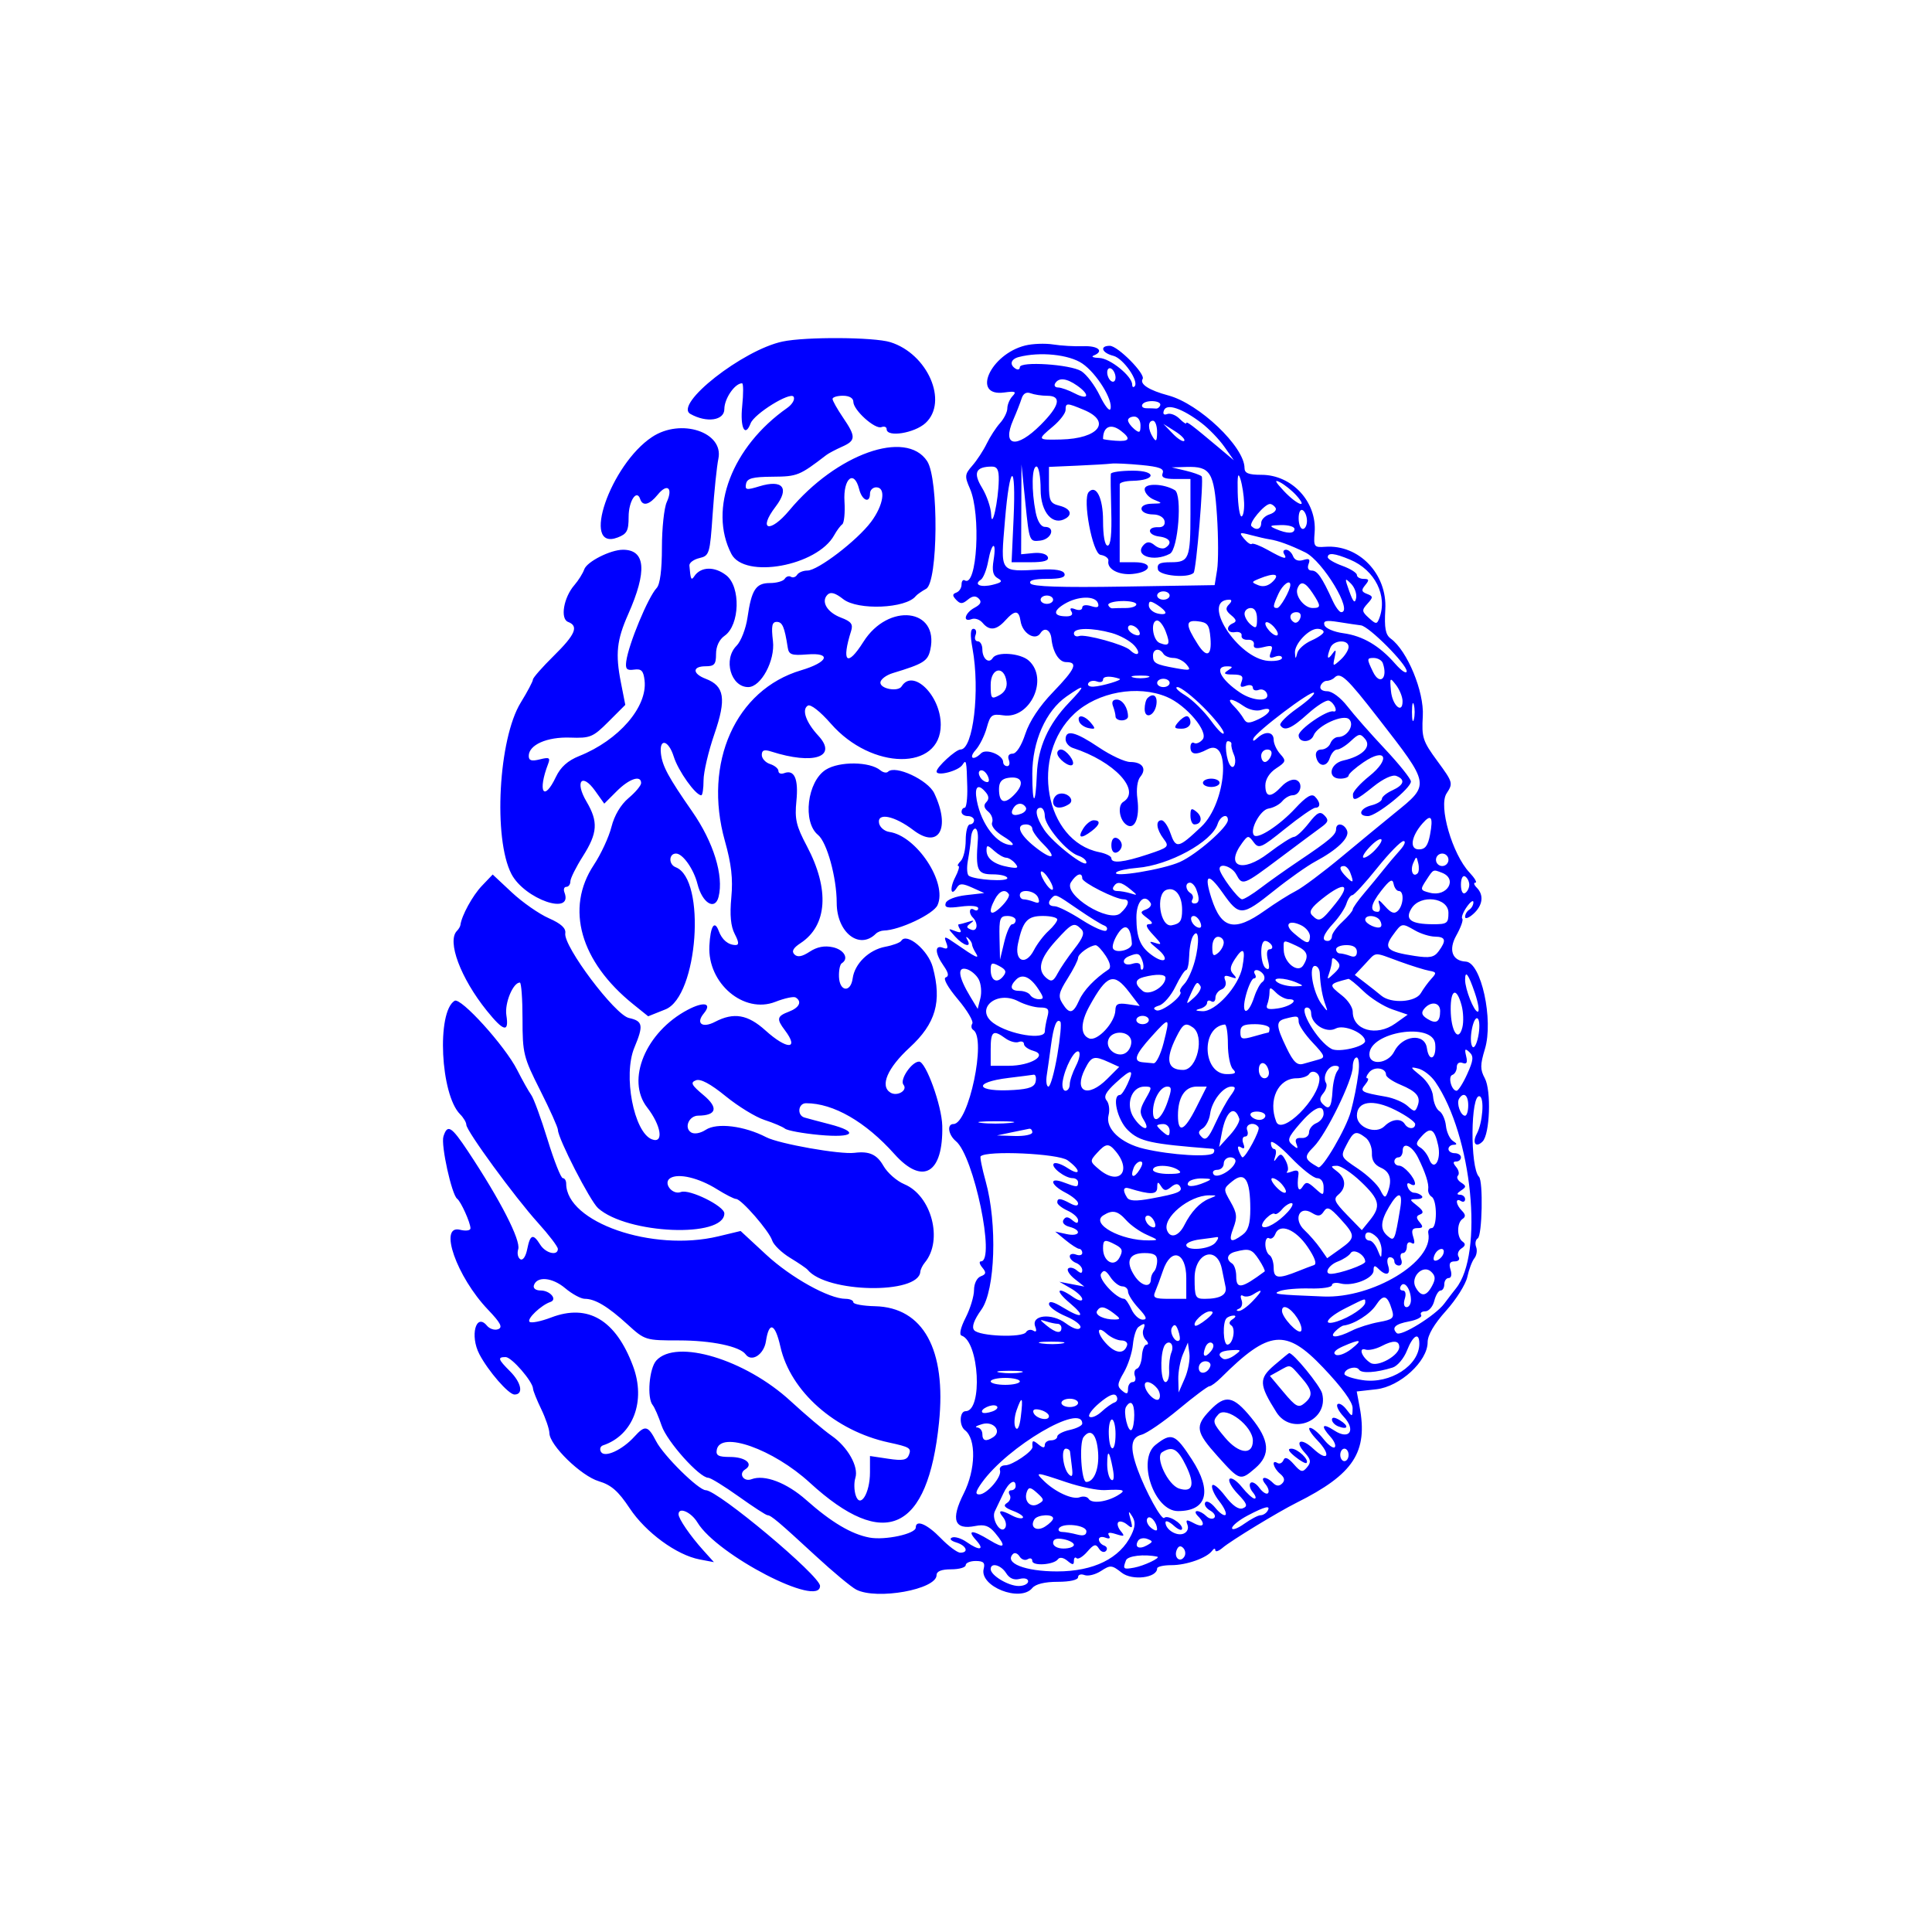 <svg width="400" height="400" viewBox="0 0 400 400" fill="none" xmlns="http://www.w3.org/2000/svg">
<path style="fill:#0000FF;" d="M162.029,70.71c-8.231,1.73-22.6,13.016-19.089,14.993
	c3.361,1.894,7.028,1.369,7.028-1.005c0-2.175,2.173-5.342,3.667-5.342c0.284,0,0.295,2.132,0.027,4.738
	c-0.46,4.449,0.585,6.576,1.745,3.554c0.765-1.995,8.22-6.609,8.899-5.509c0.331,0.535-0.266,1.578-1.33,2.324
	c-11.417,8.01-16.359,20.935-11.554,30.218c2.717,5.249,17.77,2.507,21.29-3.877c0.523-0.949,1.273-1.96,1.668-2.25
	c0.395-0.289,0.603-2.42,0.46-4.732c-0.293-4.783,1.998-6.696,3.042-2.54c0.593,2.367,2.242,3.032,2.242,0.906
	c0-0.712,0.582-1.293,1.292-1.293c2.077,0,1.522,3.695-1.077,7.162c-2.903,3.872-11.011,10.071-13.175,10.071
	c-0.872,0-1.829,0.393-2.127,0.875c-0.298,0.482-0.876,0.669-1.283,0.417c-0.409-0.252-0.987-0.065-1.284,0.417
	c-0.298,0.482-1.669,0.875-3.046,0.875c-2.938,0-3.827,1.364-4.669,7.171c-0.333,2.284-1.352,4.901-2.264,5.815
	c-2.814,2.813-1.188,8.555,2.421,8.555c2.639,0,5.597-5.497,5.119-9.517c-0.37-3.128-0.202-3.981,0.784-3.981
	c1.172,0,1.612,1.027,2.277,5.312c0.229,1.474,0.809,1.68,4.01,1.424c5.16-0.412,4.39,1.61-1.25,3.287
	c-13.55,4.026-20.311,19.15-15.78,35.297c1.36,4.847,1.703,7.855,1.339,11.752c-0.339,3.626-0.121,5.949,0.706,7.542
	c0.874,1.686,0.919,2.3,0.169,2.291c-1.532-0.02-2.803-1.082-3.479-2.911c-0.877-2.368-1.73-1.01-1.939,3.09
	c-0.396,7.756,7.136,14.141,13.661,11.579c1.905-0.749,3.796-1.155,4.205-0.901c1.37,0.846,0.761,2.116-1.411,2.942
	c-2.471,0.939-2.594,1.501-0.835,3.826c3.079,4.071,0.468,4.103-4.018,0.05c-3.656-3.302-6.554-3.796-10.426-1.776
	c-2.637,1.376-4.046,0.333-2.336-1.728c1.781-2.146,0.06-2.544-3.314-0.766c-8.699,4.587-12.841,14.534-8.415,20.211
	c2.931,3.758,3.503,7.576,0.993,6.612c-3.745-1.436-6.011-13.299-3.63-18.998c1.929-4.616,1.769-5.489-1.126-6.124
	c-2.898-0.638-13.601-14.874-13.181-17.533c0.167-1.06-0.863-2.001-3.427-3.133c-2.017-0.89-5.452-3.288-7.634-5.329l-3.968-3.711
	l-2.243,2.352c-1.921,2.012-4.193,6.161-4.436,8.096c-0.041,0.316-0.363,0.865-0.719,1.221c-2.117,2.117,0.749,9.782,6.175,16.521
	c3.504,4.35,4.634,4.616,4.057,0.953c-0.393-2.489,1.373-6.776,2.791-6.776c0.301,0,0.549,3.393,0.551,7.54
	c0.004,7.152,0.192,7.91,3.662,14.783c2.011,3.985,3.661,7.669,3.666,8.185c0.014,1.77,6.662,14.724,8.314,16.202
	c6.03,5.391,26.143,6.226,26.143,1.084c0-1.52-7.248-5.093-8.981-4.427c-1.806,0.693-3.792-1.9-2.206-2.88
	c1.701-1.052,5.911-0.047,9.661,2.303c1.768,1.107,3.546,2.014,3.952,2.014c1.08,0,6.851,6.629,7.471,8.582
	c0.292,0.92,1.965,2.543,3.717,3.608c1.753,1.064,3.381,2.173,3.618,2.464c3.926,4.816,22.98,5.162,23.343,0.424
	c0.037-0.473,0.456-1.331,0.934-1.906c3.825-4.609,1.403-13.862-4.247-16.223c-1.561-0.651-3.507-2.362-4.325-3.8
	c-1.345-2.362-2.945-3.084-5.982-2.698c-2.993,0.38-15.616-1.853-18.283-3.234c-4.551-2.357-10.203-3.051-12.514-1.536
	c-1.108,0.726-2.372,0.953-3.033,0.546c-1.52-0.941-0.461-3.455,1.462-3.473c3.822-0.032,4.238-1.632,1.104-4.247
	c-2.5-2.086-2.769-2.611-1.577-3.071c0.962-0.37,3.011,0.726,6.165,3.295c2.6,2.117,6.218,4.33,8.039,4.917
	c1.822,0.588,3.73,1.396,4.239,1.797s3.707,0.987,7.108,1.304c7.203,0.669,8.393-0.601,2.09-2.23
	c-2.251-0.582-4.577-1.202-5.17-1.377c-1.588-0.471-1.31-2.96,0.331-2.96c5.662,0,12.296,3.818,18.301,10.529
	c5.859,6.547,10.126,4.021,9.902-5.862c-0.094-4.152-3.394-13.282-4.8-13.282c-1.526,0-4.073,3.771-3.233,4.784
	c0.958,1.153-1.283,2.506-2.7,1.63c-2.218-1.371-0.628-5.087,3.997-9.341c5.392-4.959,6.693-9.494,4.771-16.621
	c-0.946-3.508-5.414-7.255-6.519-5.467c-0.236,0.382-1.728,0.938-3.316,1.236c-3.384,0.635-6.338,3.501-6.749,6.547
	c-0.406,2.999-2.699,2.773-2.832-0.279c-0.059-1.338,0.198-2.621,0.571-2.85c1.54-0.952,0.508-2.803-1.852-3.321
	c-1.711-0.376-3.259-0.078-4.783,0.921c-1.581,1.037-2.525,1.205-3.164,0.568c-0.637-0.639-0.261-1.335,1.263-2.333
	c5.564-3.646,6.055-11.135,1.318-20.081c-2.226-4.203-2.547-5.593-2.171-9.359c0.457-4.571-0.42-6.567-2.532-5.756
	c-0.654,0.25-1.188,0.052-1.188-0.441s-0.776-1.142-1.723-1.443c-0.947-0.3-1.723-1.147-1.723-1.882
	c0-0.994,0.495-1.176,1.939-0.713c8.798,2.819,13.842,1.123,9.76-3.282c-2.559-2.762-3.482-5.406-2.172-6.216
	c0.579-0.357,2.55,1.186,4.792,3.749c8.438,9.646,22.731,9.781,22.731,0.214c0-6.067-5.765-11.727-8.099-7.951
	c-0.726,1.176-4.395,0.533-4.395-0.771c0-0.659,1.163-1.552,2.584-1.983c6.348-1.923,7.231-2.474,7.749-4.832
	c1.882-8.565-8.685-9.822-13.845-1.647c-3.384,5.361-4.606,4.272-2.543-2.266c0.433-1.371-0.001-1.939-2.082-2.725
	c-2.901-1.095-4.227-3.341-2.809-4.759c0.645-0.644,1.602-0.374,3.246,0.92c3.014,2.371,13.002,1.951,15.024-0.632
	c0.236-0.302,1.206-0.983,2.153-1.513c2.457-1.372,2.622-22.73,0.205-26.418c-4.359-6.651-18.795-1.506-28.525,10.169
	c-4.035,4.842-6.603,4.163-2.852-0.755c2.95-3.867,1.482-5.695-3.378-4.203c-2.661,0.816-2.996,0.754-2.747-0.512
	c0.227-1.154,1.329-1.45,5.505-1.48c5.111-0.037,5.562-0.219,11.114-4.483c0.474-0.365,1.928-1.135,3.23-1.714
	c2.917-1.296,2.945-2.06,0.216-6.075c-1.184-1.744-2.153-3.468-2.153-3.831c0-0.365,0.969-0.662,2.153-0.662
	c1.315,0,2.154,0.49,2.154,1.257c0,1.715,4.482,5.753,5.817,5.241c0.592-0.228,1.076-0.037,1.076,0.421
	c0,1.755,5.775,0.839,8.06-1.278c4.757-4.408,0.429-14.332-7.298-16.735C180.924,69.787,166.834,69.7,162.029,70.71z M212.24,71.538
	c-7.242,1.82-11.177,10.656-4.329,9.722c2.293-0.312,2.605-0.176,1.723,0.752c-0.592,0.623-1.076,1.759-1.076,2.523
	c0,0.764-0.68,2.14-1.509,3.058c-0.829,0.92-2.072,2.834-2.76,4.255c-0.69,1.422-2.03,3.47-2.979,4.553
	c-1.575,1.797-1.619,2.207-0.507,4.739c2.335,5.311,1.48,20.589-1.063,19.017c-0.364-0.224-0.661,0.164-0.661,0.864
	c0,0.699-0.484,1.449-1.076,1.666c-0.843,0.309-0.851,0.635-0.037,1.5c0.846,0.899,1.295,0.893,2.405-0.028
	c0.966-0.802,1.635-0.865,2.284-0.216c0.649,0.649,0.387,1.202-0.899,1.889c-2.02,1.081-2.521,3.09-0.586,2.348
	c0.677-0.26,1.693,0.086,2.259,0.768c1.414,1.705,2.853,1.556,4.697-0.481c2.001-2.211,2.828-2.177,3.172,0.127
	c0.38,2.562,3.072,4.179,4.129,2.483c0.814-1.307,2.076-0.684,2.257,1.113c0.285,2.817,1.574,4.893,3.037,4.893
	c2.556,0,1.947,1.392-2.738,6.249c-2.772,2.874-4.847,6.012-5.7,8.614c-0.803,2.454-1.854,4.093-2.625,4.093
	c-0.788,0-1.093,0.499-0.789,1.292c0.273,0.71,0.12,1.292-0.339,1.292s-0.835-0.374-0.835-0.831c0-1.478-3.518-2.888-4.572-1.833
	c-1.636,1.635-2.655,1.017-1.121-0.681c0.807-0.892,1.837-2.956,2.288-4.589c0.743-2.693,1.063-2.933,3.453-2.581
	c5.539,0.812,9.433-7.554,5.269-11.323c-1.735-1.571-6.626-1.93-7.479-0.55c-0.792,1.281-2.145,0.152-2.145-1.788
	c0-0.919-0.43-1.672-0.955-1.672c-0.523,0-0.73-0.582-0.457-1.292c0.273-0.712,0.076-1.293-0.437-1.293
	c-0.642,0-0.701,1.273-0.188,4.092c1.579,8.689,0.134,20.895-2.475,20.895c-0.987,0-4.966,3.652-4.966,4.557
	c0,1.068,4.548-0.114,5.363-1.394c0.779-1.226,0.854-0.879,0.991,4.592c0.06,2.369-0.183,4.307-0.538,4.307
	c-0.356,0-0.647,0.388-0.647,0.862s0.582,0.862,1.292,0.862c0.712,0,1.294,0.388,1.294,0.862c0,0.473-0.388,0.861-0.862,0.861
	c-0.475,0-0.863,1.473-0.863,3.274s-0.464,3.74-1.033,4.308c-0.569,0.569-0.786,1.034-0.482,1.034c0.303,0,0.008,1.049-0.657,2.33
	c-1.215,2.343-0.907,4.172,0.359,2.125c0.548-0.886,1.155-0.881,3.161,0.024l2.485,1.122l-3.787,0.431
	c-2.17,0.246-3.958,0.946-4.186,1.636c-0.313,0.95,0.356,1.105,3.164,0.729c2.041-0.274,3.562-0.123,3.562,0.351
	c0,0.458-0.388,0.591-0.861,0.299c-0.973-0.602-1.183,0.684-0.263,1.604c1.198,1.2,0.964,3.019-0.326,2.524
	c-1.05-0.402-1.073-0.638-0.13-1.314c0.844-0.605,0.731-0.687-0.43-0.311c-0.867,0.282-1.762,0.513-1.988,0.513
	c-0.227,0-0.132,0.453,0.211,1.008c0.432,0.699,0.132,0.82-0.978,0.394c-1.558-0.598-1.558-0.567-0.008,1.145
	c1.744,1.927,3.523,2.407,2.531,0.683c-0.36-0.625-0.29-0.775,0.165-0.359c0.432,0.395,0.791,0.977,0.798,1.293
	c0.007,0.317,0.357,1.119,0.779,1.784c0.862,1.363,0.054,0.986-4.181-1.953c-2.305-1.598-2.475-1.615-1.93-0.194
	c0.448,1.167,0.272,1.434-0.703,1.06c-1.733-0.664-1.658,1.139,0.152,3.725c1.024,1.461,1.154,2.176,0.439,2.415
	c-0.602,0.2,0.422,2.046,2.509,4.52c1.938,2.3,3.286,4.567,2.994,5.041c-0.293,0.472-0.205,1.061,0.195,1.308
	c2.791,1.725-0.944,19.487-4.097,19.487c-1.402,0-1.077,2.235,0.516,3.556c3.7,3.069,8.239,24.878,5.177,24.878
	c-0.43,0-0.304,0.577,0.282,1.281c0.862,1.039,0.8,1.384-0.326,1.816c-0.8,0.307-1.388,1.513-1.388,2.844
	c0,1.271-0.783,3.844-1.738,5.719c-1.044,2.045-1.381,3.527-0.845,3.706c3.652,1.218,4.424,15.652,0.838,15.652
	c-1.267,0-1.373,2.986-0.139,3.93c2.37,1.811,2.246,8.166-0.257,13.132c-2.724,5.402-1.95,7.579,2.389,6.712
	c1.92-0.384,2.872-0.052,4.112,1.433c2.405,2.882,2.008,3.406-1.129,1.493c-3.592-2.19-4.787-2.185-2.801,0.01
	c1.863,2.057,0.728,2.266-1.985,0.366c-1.065-0.747-2.411-1.16-2.992-0.92c-0.618,0.257-0.253,0.682,0.885,1.027
	c2.087,0.635,2.657,2.112,0.815,2.112c-0.618,0-2.44-1.358-4.046-3.016c-2.822-2.91-5.17-3.904-5.17-2.187
	c0,1.301-6.354,2.678-9.577,2.076c-3.751-0.703-7.898-3.165-13.104-7.781c-4.038-3.582-8.64-5.331-11.319-4.303
	c-1.62,0.621-2.769-1.131-1.327-2.021c1.827-1.13,0.065-2.586-3.129-2.586c-2.417,0-2.97-0.303-2.739-1.504
	c0.769-3.989,11.673-0.125,19.244,6.819c15.546,14.258,24.453,10.124,26.762-12.418c1.551-15.134-3.26-23.879-13.263-24.107
	c-2.46-0.056-4.473-0.423-4.473-0.817c0-0.392-0.727-0.714-1.616-0.714c-3.402,0-11.291-4.384-16.4-9.113l-5.324-4.93l-4.64,1.114
	c-13.629,3.269-31.471-2.921-31.471-10.921c0-0.626-0.316-1.136-0.703-1.136s-1.804-3.587-3.15-7.971
	c-1.347-4.384-2.872-8.551-3.39-9.262c-0.518-0.711-1.825-3.038-2.905-5.169c-2.51-4.963-11.687-15.101-12.957-14.316
	c-3.755,2.321-2.924,19.428,1.14,23.492c0.707,0.707,1.286,1.683,1.286,2.167c0,1.268,10.029,14.991,14.856,20.329
	c2.254,2.493,4.099,4.917,4.099,5.385c0,1.512-2.537,0.907-3.647-0.871c-1.481-2.37-2.081-2.165-2.697,0.92
	c-0.309,1.54-0.907,2.408-1.435,2.082c-0.5-0.309-0.693-1.237-0.431-2.063c0.58-1.828-3.732-10.24-10.39-20.266
	c-3.459-5.21-4.262-5.697-5.09-3.088c-0.56,1.762,1.713,12.08,2.842,12.906c0.775,0.566,2.754,4.964,2.754,6.12
	c0,0.464-0.964,0.596-2.155,0.298c-4.523-1.136-0.721,9.727,5.791,16.545c2.612,2.735,3.09,3.659,2.091,4.042
	c-0.711,0.273-1.753-0.058-2.316-0.735c-2.282-2.75-3.564,2.097-1.564,5.914c1.848,3.523,6.048,8.345,7.272,8.345
	c1.909,0,1.434-2.45-0.934-4.819c-2.487-2.487-2.626-2.936-0.905-2.936c1.24,0,5.617,5.048,5.674,6.542
	c0.015,0.43,0.778,2.332,1.694,4.228c0.915,1.896,1.677,4.133,1.694,4.974c0.047,2.523,6.552,8.859,10.222,9.959
	c2.588,0.775,4.035,2.041,6.395,5.596c3.336,5.023,9.725,9.696,14.49,10.599l2.955,0.56l-2.238-2.49
	c-2.676-2.976-5.086-6.492-5.086-7.419c0-1.599,2.611-0.466,3.917,1.7c4.074,6.75,25.378,17.772,25.378,13.129
	c0-2.098-21.132-19.79-23.67-19.816c-1.491-0.015-8.716-7.144-10.252-10.115c-1.699-3.287-2.3-3.418-4.5-0.988
	c-2.502,2.764-6.142,4.443-6.916,3.19c-0.347-0.563-0.161-1.18,0.413-1.372c6.236-2.078,8.915-9.167,6.204-16.417
	c-3.577-9.566-9.314-12.971-16.942-10.058c-2.141,0.819-4.16,1.219-4.486,0.891c-0.596-0.597,2.423-3.465,4.308-4.093
	c1.539-0.512-0.039-2.386-2.009-2.386c-1.011,0-1.596-0.454-1.39-1.077c0.638-1.937,3.806-1.642,6.473,0.601
	c1.436,1.21,3.26,2.199,4.052,2.199c2.139,0,4.775,1.577,8.847,5.292c3.607,3.292,3.711,3.324,10.709,3.324
	c6.663,0,12.559,1.234,13.753,2.881c1.235,1.698,3.784,0.056,4.206-2.709c0.642-4.211,1.9-3.736,2.996,1.133
	c2.084,9.255,11.322,17.421,22.421,19.821c4.365,0.943,4.727,1.166,4.188,2.573c-0.416,1.082-1.296,1.246-4.294,0.796l-3.771-0.565
	v3.38c0,4.358-2.047,7.624-2.965,4.731c-0.329-1.037-0.358-2.64-0.064-3.565c0.737-2.325-1.567-6.419-4.929-8.752
	c-1.546-1.074-5.366-4.304-8.487-7.177c-9.367-8.622-23.675-12.939-27.795-8.386c-1.48,1.636-1.971,7.767-0.74,9.237
	c0.377,0.451,1.211,2.37,1.851,4.265c1.108,3.278,7.82,10.771,9.649,10.771c0.473,0,3.305,1.745,6.294,3.876
	c2.988,2.133,5.675,3.878,5.971,3.878c0.711,0,2.326,1.364,10.014,8.458c3.553,3.28,7.309,6.402,8.344,6.938
	c4.254,2.203,16.643-0.027,16.643-2.996c0-0.796,1.014-1.2,3.015-1.2c1.659,0,3.015-0.387,3.015-0.861
	c0-0.474,0.934-0.862,2.074-0.862c1.599,0,1.977,0.369,1.653,1.606c-0.951,3.638,7.554,7.014,10.059,3.995
	c0.685-0.825,2.592-1.292,5.276-1.292c2.498,0,4.203-0.387,4.203-0.954c0-0.525,0.602-0.722,1.338-0.44
	c0.735,0.282,2.274-0.101,3.42-0.853c1.937-1.267,2.24-1.242,4.277,0.36c2.167,1.705,7.336,1.079,7.336-0.887
	c0-0.37,1.338-0.673,2.974-0.673c3.122,0,7.353-1.505,8.428-2.998c0.348-0.484,0.64-0.528,0.647-0.1
	c0.007,0.43,0.692,0.2,1.521-0.509c1.719-1.47,11.423-7.382,15.294-9.316c11.841-5.922,14.827-10.482,13.046-19.919l-0.588-3.117
	l4.077-0.46c4.883-0.55,10.605-5.802,10.605-9.733c0-1.478,1.336-3.762,3.814-6.518c2.098-2.332,4.081-5.492,4.407-7.02
	c0.328-1.526,0.98-3.256,1.453-3.843c0.472-0.586,0.638-1.64,0.369-2.341c-0.27-0.703-0.119-1.506,0.334-1.786
	c0.922-0.57,1.146-11.861,0.253-12.754c-1.868-1.868-1.739-17.282,0.141-16.658c1.015,0.336,0.626,5.483-0.588,7.753
	c-1.021,1.913-0.21,3.007,1.192,1.606c1.514-1.514,1.832-10.552,0.462-13.095c-0.974-1.809-0.972-2.776,0.017-6.032
	c1.833-6.034-0.771-17.97-3.954-18.121c-2.805-0.134-3.639-2.421-1.967-5.398c0.934-1.665,1.494-3.232,1.242-3.484
	c-0.252-0.251,0.164-1.345,0.923-2.428c0.758-1.084,1.379-1.52,1.379-0.968c0,0.551-0.387,1.242-0.861,1.535
	c-0.474,0.292-0.862,0.958-0.862,1.477s0.776,0.242,1.723-0.616c1.949-1.762,2.22-3.898,0.69-5.428
	c-0.569-0.568-0.694-1.034-0.281-1.034c0.415,0-0.135-0.945-1.221-2.101c-3.56-3.79-6.45-13.764-4.743-16.37
	c1.382-2.108,1.327-2.3-1.889-6.68c-3.051-4.157-3.288-4.889-3.032-9.347c0.292-5.059-3.21-13.521-6.63-16.024
	c-1.101-0.805-1.354-2.163-1.134-6.073c0.411-7.315-5.475-13.444-12.428-12.941c-2.323,0.167-2.441,0.008-2.204-2.978
	c0.501-6.306-4.688-11.924-11.013-11.924c-2.665,0-3.503-0.337-3.503-1.406c0-4.385-9.379-13.319-15.778-15.029
	c-3.979-1.065-5.973-2.343-5.314-3.41c0.631-1.022-5.153-6.864-6.797-6.864c-2.178,0-1.658,1.472,0.733,2.073
	c2.067,0.519,5.396,5.327,4.387,6.336c-0.272,0.272-0.494,0.095-0.494-0.394c0-1.729-4.576-5.431-6.796-5.499
	c-1.238-0.037-1.767-0.264-1.175-0.503c2.234-0.901,0.954-2.05-2.154-1.934c-1.776,0.066-4.588-0.095-6.246-0.36
	C216.376,71.056,213.768,71.155,212.24,71.538z M224.079,75.264c2.973,2.019,6.427,7.606,5.823,9.416
	c-0.192,0.576-1.184-0.678-2.207-2.785c-1.022-2.107-2.741-4.379-3.82-5.049c-2.284-1.419-12.733-2.092-12.733-0.821
	c0,0.467-0.388,0.608-0.861,0.316c-1.332-0.823-1.022-1.985,0.645-2.422C215.304,72.774,221.322,73.39,224.079,75.264z
	 M230.96,78.165c0,0.711-0.388,1.053-0.863,0.76c-0.474-0.294-0.862-1.115-0.862-1.825c0-0.712,0.388-1.053,0.862-0.76
	C230.572,76.632,230.96,77.454,230.96,78.165z M223.012,79.836c2.716,1.902,2.38,3.107-0.454,1.628
	c-1.303-0.679-2.877-1.238-3.497-1.241c-0.621-0.002-0.888-0.392-0.595-0.866C219.227,78.123,220.806,78.29,223.012,79.836z
	 M216.812,81.941c3.066,0,2.598,2.071-1.363,6.032c-5.022,5.023-8.068,4.477-5.677-1.018c0.684-1.572,1.47-3.578,1.745-4.456
	c0.32-1.021,0.99-1.41,1.857-1.077C214.119,81.706,215.667,81.941,216.812,81.941z M240.211,83.912
	c-0.136,0.409-0.529,0.714-0.872,0.678c-0.344-0.036-1.23-0.065-1.968-0.065c-0.74,0-1.119-0.362-0.845-0.807
	C237.146,82.715,240.55,82.894,240.211,83.912z M224.42,84.869c5.793,2.42,3.046,5.947-4.771,6.124
	c-4.943,0.111-4.957,0.089-1.614-2.723c1.421-1.196,2.585-2.723,2.585-3.391C220.62,83.376,220.845,83.374,224.42,84.869z
	 M248.773,87.598c1.51,1.151,3.631,3.354,4.713,4.895l1.968,2.803l-3.077-2.586c-5.632-4.73-6.771-5.587-6.771-5.099
	c0,0.266-0.631-0.147-1.403-0.92c-0.772-0.772-1.915-1.207-2.541-0.967c-0.708,0.272-0.964-0.016-0.677-0.763
	C241.561,83.459,244.772,84.546,248.773,87.598z M236.128,88.078c0,1.528-0.212,1.652-1.292,0.756
	c-0.71-0.59-1.292-1.413-1.292-1.829c0-0.416,0.582-0.756,1.292-0.756C235.579,86.249,236.128,87.026,236.128,88.078z
	 M239.562,89.479c-0.011,1.847-0.198,2.085-0.848,1.077c-1.09-1.686-1.09-3.446,0-3.446
	C239.188,87.111,239.57,88.176,239.562,89.479z M232.036,89.172c2.19,1.661,1.859,2.301-1.076,2.077
	c-1.423-0.108-2.586-0.276-2.586-0.374C228.374,88.331,229.959,87.594,232.036,89.172z M245.179,91.272
	c-0.265,0.265-1.344-0.416-2.397-1.513l-1.914-1.995l2.396,1.513C244.582,90.11,245.443,91.007,245.179,91.272z M135.031,90.456
	c-8.671,5.717-14.868,23.758-7.154,20.825c1.929-0.734,2.273-1.382,2.273-4.282c0-3.251,1.674-5.821,2.391-3.671
	c0.521,1.563,1.913,1.21,3.644-0.924c1.966-2.424,3.201-1.398,1.86,1.545c-0.551,1.209-1.002,5.448-1.002,9.419
	c0,4.609-0.391,7.634-1.08,8.361c-1.773,1.868-5.836,11.658-6.304,15.185c-0.213,1.606,0.096,1.933,1.622,1.723
	c1.517-0.21,1.941,0.229,2.171,2.249c0.623,5.468-5.335,12.361-13.518,15.635c-2.38,0.953-3.867,2.282-4.837,4.324
	c-2.519,5.309-3.837,3.101-1.61-2.7c0.486-1.271,0.222-1.413-1.719-0.926c-1.721,0.432-2.297,0.253-2.297-0.713
	c0-2.29,3.775-3.963,8.56-3.794c4.187,0.148,4.728-0.076,7.96-3.309l3.468-3.468l-0.912-4.642
	c-1.164-5.917-0.859-8.776,1.504-14.105c3.972-8.957,3.618-13.368-1.074-13.368c-2.59,0-7.45,2.458-8.014,4.054
	c-0.301,0.85-1.223,2.322-2.049,3.27c-2.219,2.546-2.976,6.975-1.302,7.618c2.256,0.865,1.52,2.606-2.971,7.029
	c-2.37,2.334-4.308,4.543-4.308,4.909c0,0.367-1.136,2.514-2.525,4.772c-4.608,7.491-5.73,28.148-1.929,35.473
	c2.707,5.216,12.876,8.753,10.982,3.821c-0.243-0.635-0.067-1.154,0.392-1.154s0.834-0.507,0.834-1.124
	c0-0.619,1.163-2.959,2.586-5.2c3.065-4.834,3.217-7.154,0.744-11.346c-2.457-4.162-0.93-6.04,1.796-2.209l1.891,2.655l2.589-2.589
	c2.588-2.589,5.042-3.402,5.042-1.672c0,0.504-1.167,1.898-2.593,3.099c-1.631,1.372-2.95,3.594-3.552,5.986
	c-0.527,2.093-2.171,5.636-3.653,7.873c-5.938,8.964-2.817,19.993,8.159,28.83l3.101,2.497l3.581-1.433
	c6.728-2.693,8.477-26.987,2.118-29.427c-1.503-0.576-1.452-2.833,0.064-2.833c1.403,0,3.668,3.215,4.445,6.309
	c0.995,3.962,3.636,5.566,4.369,2.65c1.098-4.376-1.047-11.316-5.459-17.661c-4.952-7.121-6.177-9.387-6.476-11.976
	c-0.381-3.3,1.575-2.842,2.656,0.621c0.917,2.942,4.514,7.994,5.693,7.994c0.259,0,0.471-1.389,0.471-3.086
	c0-1.698,1.01-6.012,2.243-9.586c2.521-7.302,2.102-9.966-1.802-11.45c-2.785-1.059-2.791-2.589-0.01-2.589
	c1.81,0,2.155-0.405,2.155-2.536c0-1.583,0.665-3.002,1.775-3.779c3.15-2.206,3.37-10.132,0.348-12.51
	c-2.428-1.91-5.301-1.823-6.634,0.201c-0.628,0.953-0.765,0.646-1.004-2.23c-0.048-0.572,0.883-1.266,2.068-1.544
	c2.067-0.486,2.178-0.851,2.743-9.087c0.324-4.718,0.86-9.895,1.192-11.504C149.869,89.46,140.972,86.538,135.031,90.456z
	 M236.288,96.278c3.74,0.355,4.786,0.752,4.43,1.68c-0.347,0.907,0.323,1.214,2.643,1.214h3.108v7.254
	c0,9.226-0.305,9.979-4.034,9.979c-2.378,0-2.927,0.306-2.697,1.503c0.25,1.297,6.184,1.861,7.387,0.703
	c0.546-0.526,2.134-19.521,1.67-19.984c-0.284-0.285-1.796-0.82-3.36-1.19l-2.844-0.673l3.066-0.088
	c4.958-0.143,5.709,1.065,6.306,10.121c0.291,4.429,0.301,9.471,0.023,11.2l-0.506,3.147l-18.772,0.302
	c-13.031,0.21-18.951,0.012-19.359-0.646c-0.393-0.638,0.723-0.948,3.415-0.948c2.827,0,3.888-0.316,3.62-1.078
	c-0.254-0.722-1.909-1.001-5.026-0.846c-8.504,0.421-8.211,0.825-7.301-10.101c1.007-12.098,2.337-12.445,1.793-0.469l-0.411,9.048
	h3.939c2.775,0,3.829-0.318,3.566-1.078c-0.215-0.622-1.461-0.97-2.952-0.824l-2.579,0.252l0.036-9.3l0.036-9.299l0.812,8.016
	c0.806,7.954,0.829,8.014,3.06,7.755c2.372-0.277,3.234-2.846,0.955-2.846c-0.789,0-1.525-1.175-1.889-3.016
	c-0.895-4.525-0.809-9.478,0.165-9.478c0.475,0,0.861,2.142,0.861,4.76c0,4.754,2.536,7.639,5.242,5.966
	c1.438-0.888,0.821-2.069-1.364-2.617c-1.884-0.474-2.153-1.01-2.153-4.286v-3.744l5.815-0.255c3.199-0.139,6.397-0.332,7.108-0.427
	C230.809,95.889,233.594,96.022,236.288,96.278z M206.785,99.389c-0.078,4.337-1.445,10.495-1.578,7.107
	c-0.057-1.421-0.906-3.901-1.887-5.51c-1.89-3.101-1.316-4.356,2.006-4.385C206.465,96.592,206.822,97.272,206.785,99.389z
	 M229.985,98.096c-0.061,0.355-0.022,3.844,0.088,7.755c0.133,4.722-0.119,7.108-0.749,7.108c-0.587,0-0.95-1.988-0.95-5.197
	c0-4.665-1.433-7.518-2.962-5.896c-1.343,1.426,0.772,12.752,2.429,13.007c1.004,0.155,1.742,0.719,1.638,1.254
	c-0.324,1.678,2.113,2.992,5.019,2.706c3.991-0.392,4.335-2.427,0.41-2.427h-3.087v-7.755c0-4.265,0.005-8.046,0.009-8.401
	c0.006-0.355,1.173-0.669,2.593-0.697c4.956-0.096,5.104-2.104,0.154-2.104C232.114,97.45,230.047,97.74,229.985,98.096z
	 M257.583,104.127c0.048,1.54-0.204,2.797-0.56,2.793c-0.356-0.003-0.702-2.234-0.77-4.954c-0.09-3.541,0.07-4.335,0.56-2.793
	C257.189,100.358,257.535,102.587,257.583,104.127z M268.367,102.54c2.633,2.909,0.211,2.065-2.566-0.894
	c-1.807-1.925-2.035-2.441-0.799-1.804C265.955,100.335,267.469,101.548,268.367,102.54z M236.99,101.286
	c0,0.764,0.873,1.74,1.939,2.168c1.844,0.741,1.819,0.782-0.503,0.834c-3.014,0.067-2.675,2.201,0.354,2.226
	c1.183,0.009,2.182,0.593,2.33,1.364c0.161,0.836-0.327,1.32-1.284,1.276c-2.422-0.114-2.283,1.618,0.154,1.924
	c2.255,0.282,2.85,1.365,1.28,2.335c-0.494,0.306-1.48,0.074-2.189-0.516c-0.919-0.762-1.559-0.805-2.215-0.15
	c-2.238,2.24,1.953,3.728,5.361,1.904c1.714-0.917,2.591-12.247,1.02-13.171C240.904,100.106,236.99,99.985,236.99,101.286z
	 M264.093,105.143c0.272,0.438-0.287,1.047-1.241,1.35c-0.956,0.303-1.736,1.106-1.736,1.784c0,1.301-1.036,1.635-2.019,0.653
	c-0.614-0.614,2.712-4.587,3.841-4.587C263.301,104.343,263.821,104.703,264.093,105.143z M270.594,107.84
	c0,0.919-0.388,1.673-0.862,1.673s-0.861-0.993-0.861-2.205c0-1.252,0.372-1.975,0.861-1.673
	C270.206,105.927,270.594,106.92,270.594,107.84z M268.008,109.513c0,1.023-1.497,1.023-3.877,0
	c-1.444-0.621-1.27-0.751,1.078-0.801C266.748,108.678,268.008,109.038,268.008,109.513z M262.839,111.663
	c1.787,0.269,4.262,1.174,7.391,2.699c3.653,1.781,10.027,12.383,7.445,12.383c-0.37,0-1.16-1.066-1.757-2.37
	c-2.234-4.88-3.181-6.246-4.328-6.246c-0.718,0-0.978-0.53-0.663-1.349c0.389-1.016,0.118-1.222-1.099-0.836
	c-1.017,0.322-1.803,0.024-2.121-0.806c-0.278-0.725-0.929-1.318-1.445-1.318c-0.517,0-0.7,0.388-0.408,0.862
	c0.777,1.257-0.011,1.068-3.338-0.8c-1.626-0.915-3.135-1.486-3.349-1.272c-0.215,0.215-0.93-0.264-1.591-1.066
	c-1.095-1.329-0.973-1.395,1.385-0.766C260.383,111.158,262.128,111.556,262.839,111.663z M205.711,115.963
	c-0.358,2.198-0.128,3.206,0.857,3.756c1.083,0.607,0.885,0.869-1.02,1.346c-2.494,0.627-4.047-0.029-2.475-1.045
	c0.51-0.33,1.195-2.053,1.522-3.83C205.344,112.113,206.369,111.904,205.711,115.963z M279.523,115.87
	c5.158,2.155,7.821,7.501,6.042,12.133c-0.491,1.282-0.675,1.276-2.161-0.068c-1.473-1.334-1.5-1.607-0.286-2.947
	c1.209-1.338,1.201-1.529-0.091-2.025c-1.158-0.443-1.226-0.789-0.362-1.83c0.867-1.045,0.805-1.281-0.335-1.281
	c-0.768,0-1.398-0.363-1.398-0.806c0-0.444-1.357-1.297-3.015-1.896c-1.659-0.6-3.016-1.4-3.016-1.78
	C274.901,114.37,276.296,114.521,279.523,115.87z M263.521,120.401c-0.907,0.907-1.972,1.181-2.984,0.768
	c-1.49-0.606-1.482-0.679,0.148-1.349C263.827,118.528,265.127,118.794,263.521,120.401z M280.768,123.842
	c-0.247,1.194-0.61,0.83-1.406-1.405c-0.993-2.787-0.969-2.908,0.332-1.609C280.466,121.6,280.949,122.957,280.768,123.842z
	 M267.146,121.103c0,1.1-2.096,4.78-2.722,4.78c-0.949,0-0.916-0.359,0.276-2.976C265.551,121.041,267.146,119.863,267.146,121.103z
	 M271.787,122.837c1.742,2.657,1.738,3.046-0.022,3.046c-1.744,0-3.716-2.549-3.137-4.056
	C269.266,120.16,270.237,120.472,271.787,122.837z M242.16,123.298c0,0.474-0.582,0.862-1.292,0.862
	c-0.711,0-1.292-0.388-1.292-0.862c0-0.474,0.581-0.862,1.292-0.862C241.578,122.436,242.16,122.824,242.16,123.298z
	 M218.035,124.16c0,0.474-0.582,0.862-1.292,0.862c-0.712,0-1.294-0.388-1.294-0.862c0-0.475,0.582-0.862,1.294-0.862
	C217.453,123.298,218.035,123.685,218.035,124.16z M227.328,124.896c0.281,0.844-0.117,1.007-1.436,0.589
	c-1.058-0.336-1.825-0.204-1.825,0.313c0,0.49-0.646,0.645-1.434,0.342c-0.965-0.369-1.23-0.22-0.812,0.458
	c0.393,0.634,0.019,1.008-1.006,1.008c-2.717,0-2.908-1.066-0.457-2.549C223.151,123.368,226.79,123.285,227.328,124.896z
	 M235.267,125.123c0,0.418-0.969,0.76-2.154,0.76s-2.436,0.029-2.778,0.064c-0.344,0.036-0.737-0.269-0.873-0.679
	c-0.137-0.409,1.113-0.78,2.778-0.825C233.905,124.399,235.267,124.705,235.267,125.123z M241.299,126.871
	c0,0.316-0.776,0.371-1.723,0.123c-0.949-0.248-1.725-0.99-1.725-1.65c0-0.983,0.31-1.005,1.725-0.123
	C240.523,125.813,241.299,126.555,241.299,126.871z M254.425,125.163c-0.764,0.764-0.651,1.293,0.474,2.209
	c1.081,0.881,1.189,1.324,0.4,1.653c-1.629,0.678-1.288,2.138,0.431,1.849c0.83-0.138,1.427,0.187,1.327,0.724
	c-0.1,0.536,0.482,0.924,1.292,0.861c0.811-0.062,1.375,0.379,1.253,0.981c-0.154,0.763,0.437,0.93,1.948,0.551
	c1.83-0.46,2.077-0.305,1.579,0.992c-0.457,1.194-0.266,1.414,0.852,0.985c0.793-0.304,1.442-0.193,1.442,0.247
	s-1.255,0.719-2.787,0.619c-6.354-0.412-14.188-12.674-8.097-12.674C255.086,124.16,255.043,124.546,254.425,125.163z
	 M260.253,128.143c0,1.911-0.198,2.094-1.292,1.186c-0.71-0.59-1.292-1.607-1.292-2.259c0-0.653,0.582-1.187,1.292-1.187
	C259.782,125.883,260.253,126.709,260.253,128.143z M269.184,128.032c-0.272,0.708-0.842,1.073-1.265,0.811
	c-1.217-0.752-0.9-2.098,0.493-2.098C269.181,126.745,269.484,127.25,269.184,128.032z M241.344,130.741
	c1.003,2.639,0.745,3.146-1.215,2.394c-1.526-0.586-1.992-4.667-0.533-4.667C240.082,128.468,240.869,129.49,241.344,130.741z
	 M250.612,132.129c0.302,3.646-0.758,4.173-2.602,1.293c-2.592-4.052-2.599-5.091-0.029-4.795
	C250.032,128.862,250.381,129.327,250.612,132.129z M264.562,131.263c0,0.481-0.571,0.388-1.292-0.211
	c-0.711-0.59-1.292-1.459-1.292-1.933c0-0.481,0.571-0.388,1.292,0.21C263.98,129.919,264.562,130.79,264.562,131.263z
	 M281.764,129.472c1.663,0.19,9.518,8.075,9.473,9.51c-0.019,0.614-1.086-0.085-2.369-1.554c-3.283-3.756-6.73-5.782-10.778-6.332
	c-1.913-0.261-3.656-1.006-3.872-1.658c-0.307-0.925,0.336-1.067,2.946-0.648C278.999,129.085,281.069,129.392,281.764,129.472z
	 M235.931,130.892c0.21,0.629-0.183,0.822-1.023,0.5c-0.75-0.288-1.364-0.902-1.364-1.365
	C233.544,128.895,235.503,129.604,235.931,130.892z M230.184,131.062c1.706,0.474,3.801,1.635,4.657,2.58
	c1.516,1.676,0.72,2.494-0.909,0.935c-1.173-1.122-9.233-3.342-10.512-2.895c-0.592,0.207-1.078-0.044-1.078-0.558
	C222.342,129.958,226.101,129.928,230.184,131.062z M274.039,130.842c0,0.359-1.139,1.156-2.531,1.772s-2.704,1.777-2.915,2.579
	c-0.351,1.331-0.394,1.326-0.484-0.047c-0.121-1.808,2.826-4.955,4.638-4.955C273.458,130.191,274.039,130.484,274.039,130.842z
	 M279.21,133.935c0,0.637-0.749,1.835-1.664,2.664c-1.602,1.449-1.647,1.431-1.217-0.513c0.354-1.607,0.257-1.754-0.478-0.725
	c-1.027,1.437-1.226,0.863-0.426-1.222C276.06,132.481,279.21,132.312,279.21,133.935z M240.868,135.361
	c0.292,0.473,1.237,0.861,2.099,0.861c0.861,0,2.076,0.613,2.697,1.362c1.01,1.217,0.767,1.297-2.264,0.749
	c-4.191-0.758-4.686-1.032-4.686-2.593C238.714,134.319,240.075,134.079,240.868,135.361z M286.296,137.3
	c1.105,3.141-0.629,4.696-2.023,1.813c-1.315-2.717-1.308-2.891,0.123-2.891C285.233,136.222,286.089,136.707,286.296,137.3z
	 M254.223,138.808c-1.009,0.651-0.779,0.837,1.05,0.847c1.833,0.011,2.222,0.326,1.789,1.456c-0.419,1.093-0.205,1.307,0.888,0.888
	c0.798-0.306,1.442-0.139,1.442,0.374c0,0.51,0.55,0.715,1.221,0.458c0.673-0.258,1.435,0.089,1.697,0.769
	c0.665,1.734-2.823,1.62-5.526-0.18c-4.062-2.705-5.475-5.485-2.777-5.461C255.296,137.969,255.327,138.094,254.223,138.808z
	 M208.394,141.127c0.171,1.194-0.375,2.216-1.508,2.822c-1.641,0.877-1.775,0.714-1.775-2.159
	C205.111,138.247,207.902,137.683,208.394,141.127z M231.821,140.55c0.658,0.233-3.671,1.52-5.436,1.618
	c-0.858,0.047-1.329-0.285-1.049-0.739c0.279-0.453,1.078-0.605,1.774-0.338c0.695,0.267,1.264,0.091,1.264-0.392
	C228.374,139.968,229.972,139.899,231.821,140.55z M237.637,140.262c-0.829,0.218-2.187,0.218-3.016,0
	c-0.83-0.215-0.15-0.393,1.507-0.393C237.788,139.869,238.466,140.047,237.637,140.262z M285.419,148.779
	c10.736,13.827,10.696,13.603,3.375,19.535c-2.191,1.774-7.15,5.86-11.018,9.077c-3.869,3.217-8.133,6.402-9.478,7.078
	c-1.344,0.674-4.24,2.503-6.437,4.062c-6.29,4.466-8.98,3.843-11.042-2.558c-1.612-5.003-0.716-5.432,2.324-1.117
	c3.467,4.918,3.954,4.896,10.663-0.472c3.022-2.419,6.851-5.124,8.51-6.012c4.592-2.459,7.142-4.933,6.582-6.39
	c-0.58-1.514-2.273-1.747-2.273-0.313c0,1.154-1.355,2.308-7.757,6.605c-2.607,1.751-6.133,4.25-7.836,5.552
	c-1.702,1.303-3.445,2.368-3.875,2.364c-0.798-0.006-4.658-5.222-4.658-6.294c0-1.324,2.588-0.476,3.447,1.13
	c1.281,2.393,1.401,2.348,9.086-3.419c3.77-2.828,7.629-5.703,8.577-6.387c1.412-1.021,1.522-1.452,0.613-2.387
	c-0.916-0.942-1.491-0.655-3.293,1.649c-1.202,1.535-2.567,2.79-3.035,2.79c-0.468,0-2.852,1.526-5.299,3.392
	c-5.474,4.174-9.044,2.755-5.41-2.15c1.182-1.597,1.292-1.602,2.379-0.137c1.056,1.424,1.527,1.222,6.519-2.801
	c2.959-2.384,5.767-4.336,6.238-4.336c1.131,0,1.09-1.145-0.082-2.319c-0.679-0.678-1.816,0.007-4.093,2.468
	c-3.179,3.434-7.678,6.384-8.493,5.569c-1.023-1.023,1.269-5.302,2.976-5.554c0.994-0.147,2.271-0.826,2.837-1.507
	c0.567-0.683,1.523-1.241,2.125-1.241c1.672,0,2.312-2.573,0.785-3.16c-0.762-0.292-2.052,0.271-3.034,1.325
	c-2.232,2.397-3.364,2.322-3.364-0.22c0-1.259,0.861-2.621,2.225-3.514c2.054-1.345,2.121-1.576,0.863-2.967
	c-0.751-0.83-1.365-2.156-1.365-2.948c0-1.699-1.766-1.888-3.383-0.363c-0.719,0.679-1.021,0.718-0.818,0.107
	c0.445-1.332,11.981-10.062,12.548-9.494c0.252,0.25-1.313,1.705-3.478,3.231c-2.164,1.526-3.735,3.099-3.49,3.496
	c0.824,1.334,2.271,0.737,5.684-2.347c1.867-1.687,3.829-2.923,4.359-2.746c1.121,0.373,2.019,2.514,0.937,2.232
	c-1.305-0.34-7.189,3.72-7.189,4.96c0,1.556,2.497,1.575,3.093,0.023c0.789-2.059,6.198-4.516,7.366-3.348
	c1.167,1.168-0.392,3.67-2.288,3.67c-0.602,0-1.318,0.581-1.591,1.293c-0.273,0.71-1.118,1.292-1.878,1.292
	c-0.828,0-1.27,0.576-1.104,1.436c0.416,2.146,2.207,2.356,2.849,0.335c0.309-0.974,0.995-1.771,1.524-1.771
	c0.531,0,1.803-0.788,2.828-1.752c1.676-1.574,1.979-1.615,2.984-0.404c1.344,1.619-0.642,3.563-4.522,4.428
	c-2.851,0.635-3.388,3.76-0.645,3.76c0.947,0,1.725-0.292,1.728-0.647c0.004-0.355,1.391-1.589,3.083-2.742
	c4.66-3.175,5.675-0.707,1.186,2.882c-1.828,1.463-3.345,3.145-3.369,3.737c-0.065,1.596,0.575,1.353,4.27-1.616
	c1.983-1.593,3.899-2.485,4.69-2.182c1.946,0.748,1.638,1.876-0.819,2.995c-1.184,0.54-2.154,1.336-2.154,1.769
	c0,0.432-0.969,1.029-2.153,1.327c-2.406,0.603-2.941,2.231-0.735,2.231c1.757,0,8.926-5.771,8.901-7.167
	c-0.009-0.559-2.432-3.59-5.384-6.733c-2.952-3.141-6.45-7.116-7.773-8.83c-1.373-1.779-3.162-3.119-4.165-3.119
	c-1.024,0-1.608-0.449-1.399-1.077c0.197-0.592,0.779-1.077,1.292-1.077c0.513,0,1.232-0.299,1.598-0.664
	C277.524,139.057,278.769,140.215,285.419,148.779z M242.16,141.392c0,0.474-0.582,0.862-1.292,0.862
	c-0.711,0-1.292-0.388-1.292-0.862s0.581-0.861,1.292-0.861C241.578,140.531,242.16,140.918,242.16,141.392z M290.383,145.126
	c0.049,2.838-2.119,0.961-2.4-2.077c-0.259-2.809-0.209-2.867,1.05-1.226C289.761,142.77,290.368,144.256,290.383,145.126z
	 M221.317,145.485c-4.275,4.456-6.431,9.272-6.648,14.842c-0.259,6.661-0.943,6.59-0.943-0.097c0-6.718,2.807-13.061,7.093-16.037
	C224.759,141.457,224.879,141.771,221.317,145.485z M249.176,146.439c2.301,2.301,4.186,4.686,4.186,5.299
	c0,0.612-1.175-0.508-2.612-2.49c-1.436-1.983-3.859-4.366-5.384-5.297c-1.527-0.93-2.235-1.693-1.575-1.694
	C244.451,142.255,246.874,144.137,249.176,146.439z M241.555,144.28c4.045,1.69,8.739,7.248,7.442,8.812
	c-0.55,0.663-1.344,0.992-1.764,0.734c-0.421-0.261-0.764,0.132-0.764,0.87c0,1.556,1.151,1.709,3.481,0.462
	c5.031-2.692,3.98,11.078-1.22,15.99c-4.82,4.554-5.264,4.64-6.441,1.262c-0.496-1.421-1.309-2.584-1.808-2.584
	c-1.284,0-1.075,1.857,0.433,3.852c1.219,1.613,1.052,1.776-3.258,3.207c-5.043,1.674-7.559,1.941-7.559,0.802
	c0-0.415-1.131-0.98-2.514-1.256c-11.276-2.255-14.452-20.031-5.128-28.687C227.29,143.257,235.531,141.763,241.555,144.28z
	 M237.565,144.551c-0.316,0.316-0.575,1.318-0.575,2.226c0,2.235,2.082,1.438,2.43-0.929
	C239.686,144.037,238.741,143.375,237.565,144.551z M230.436,146.201c0.288,0.75,0.524,1.72,0.524,2.154
	c0,0.435,0.58,0.792,1.292,0.792c0.71,0,1.292-0.357,1.292-0.792c0-1.815-1.132-3.517-2.338-3.517
	C230.381,144.838,230.103,145.331,230.436,146.201z M257.487,146.186c1.103,0.772,2.655,1.116,3.637,0.803
	c2.547-0.808,2.063,0.697-0.626,1.945c-1.937,0.901-2.442,0.872-3.028-0.172c-0.385-0.689-1.301-1.854-2.036-2.589
	C253.704,144.443,255.01,144.451,257.487,146.186z M292.727,148.931c-0.216,0.83-0.393,0.151-0.393-1.507
	c0-1.659,0.177-2.337,0.393-1.509C292.944,146.744,292.944,148.102,292.727,148.931z M223.42,149.361
	c0.197,0.594,1.089,1.219,1.983,1.392c1.405,0.273,1.469,0.128,0.469-1.076C224.505,148.03,222.908,147.825,223.42,149.361z
	 M243.883,149.577c-0.896,1.08-0.771,1.293,0.757,1.293c1.051,0,1.829-0.55,1.829-1.293c0-0.71-0.341-1.292-0.757-1.292
	S244.473,148.867,243.883,149.577z M220.62,153.051c0,0.726,0.679,1.539,1.508,1.807c8.565,2.768,14.219,8.825,10.425,11.17
	c-1.152,0.712-0.856,3.483,0.491,4.601c1.778,1.477,2.993-1.132,2.44-5.247c-0.262-1.957-0.016-3.808,0.606-4.558
	c1.382-1.664,0.432-3.061-2.079-3.061c-1.11,0-4.034-1.358-6.498-3.016C222.661,151.483,220.62,150.98,220.62,153.051z
	 M254.948,154.101c-0.076,0.355,0.166,1.341,0.537,2.191c0.606,1.389,0.054,3.147-0.71,2.26c-0.887-1.029-1.341-5.098-0.568-5.098
	C254.689,153.454,255.023,153.745,254.948,154.101z M218.897,155.934c0,1.102,2.533,3.029,3.159,2.403
	c0.625-0.625-1.302-3.159-2.404-3.159C219.237,155.178,218.897,155.518,218.897,155.934z M263.15,156.47
	c-0.273,0.711-0.842,1.293-1.265,1.293s-0.769-0.582-0.769-1.293c0-0.71,0.569-1.292,1.264-1.292
	C263.151,155.178,263.452,155.683,263.15,156.47z M170.986,159.351c-3.867,2.43-4.878,10.854-1.622,13.512
	c1.847,1.507,3.867,8.848,3.867,14.052c0,6.132,4.677,9.826,8.103,6.401c0.349-0.35,1.092-0.646,1.651-0.658
	c3.245-0.068,10.27-3.389,11.12-5.256c2.095-4.597-4.326-14.35-9.98-15.16c-1.007-0.144-1.962-0.959-2.125-1.809
	c-0.434-2.278,3.195-1.544,7.102,1.436c5.273,4.022,7.766-0.38,4.325-7.633c-1.314-2.77-8.111-5.922-9.586-4.445
	c-0.299,0.297-1.006,0.158-1.571-0.311C180.078,157.659,173.791,157.587,170.986,159.351z M204.588,160.85
	c0.322,0.839,0.13,1.234-0.5,1.024c-1.288-0.43-1.997-2.388-0.864-2.388C203.686,159.486,204.3,160.1,204.588,160.85z
	 M210.116,164.4c-2.102,2.236-3.283,1.867-3.283-1.027c0-1.46,0.555-2.126,1.939-2.332
	C211.581,160.625,212.202,162.179,210.116,164.4z M249.053,162.071c0,0.474,0.776,0.862,1.723,0.862
	c0.949,0,1.723-0.388,1.723-0.862c0-0.475-0.774-0.861-1.723-0.861C249.829,161.21,249.053,161.596,249.053,162.071z
	 M204.122,164.073c0.644,0.774,0.666,1.422,0.07,2.018c-0.595,0.596-0.468,1.219,0.4,1.939c0.703,0.582,1.071,1.597,0.819,2.254
	c-0.277,0.724,0.676,1.886,2.421,2.949c1.584,0.966,2.298,1.744,1.587,1.73c-2.985-0.059-6.235-4.236-7.181-9.23
	C201.685,162.82,202.494,162.109,204.122,164.073z M219.111,164.412c-0.592,0.213-1.076,0.937-1.076,1.608
	c0,1.35,1.547,1.58,3.272,0.485C222.713,165.613,220.812,163.801,219.111,164.412z M212.379,167.151
	c0.262,0.423-0.158,1.014-0.935,1.312c-1.677,0.644-2.42,0.112-1.63-1.165C210.507,166.178,211.734,166.107,212.379,167.151z
	 M216.312,168.934c0,2.033,4.602,7.489,6.945,8.232c0.919,0.291,1.671,0.925,1.671,1.408c0,1.331-6.956-4.065-8.752-6.79
	c-1.745-2.645-2.048-4.544-0.727-4.544C215.924,167.24,216.312,168.003,216.312,168.934z M246.469,168.859
	c0,1.005,0.364,1.828,0.81,1.828c1.493,0,1.768-1.516,0.472-2.592C246.683,167.208,246.469,167.336,246.469,168.859z
	 M254.223,169.771c0,1.471-6.406,7.081-9.909,8.676c-3.453,1.574-14.312,3.353-13.188,2.161c0.328-0.348,2.271-0.765,4.315-0.926
	c6.556-0.517,15.48-5.378,16.652-9.071C252.625,168.933,254.223,168.304,254.223,169.771z M296.076,172.8
	c-0.433,2.305-1.003,3.056-2.317,3.056c-1.991,0-1.609-2.682,0.769-5.389C296.31,168.437,296.765,169.124,296.076,172.8z
	 M224.266,171.549c-1.229,1.969-0.468,2.199,1.738,0.523c1.774-1.345,1.944-2.246,0.423-2.246
	C225.83,169.826,224.858,170.601,224.266,171.549z M213.726,171.588c0,0.495,0.993,1.894,2.208,3.107
	c3.12,3.121,1.954,3.528-1.716,0.599c-3.207-2.558-4-4.607-1.784-4.607C213.145,170.687,213.726,171.092,213.726,171.588z
	 M202.451,173.918c-0.49,6.276-0.128,7.108,3.09,7.108c1.659,0,3.017,0.354,3.017,0.788c0,0.774-6.572,0.374-7.96-0.484
	c-0.391-0.241-0.483-1.668-0.206-3.172c0.276-1.502,0.564-3.605,0.64-4.67c0.075-1.067,0.468-1.939,0.871-1.939
	C202.305,171.549,202.553,172.614,202.451,173.918z M230.097,174.995c0,1.111,0.436,1.721,1.077,1.508
	c0.592-0.198,1.078-0.876,1.078-1.508c0-0.632-0.486-1.31-1.078-1.507C230.533,173.274,230.097,173.885,230.097,174.995z
	 M284.815,175.851c-0.86,0.951-1.96,1.729-2.443,1.729s0.031-0.968,1.143-2.151C285.885,172.906,287.118,173.306,284.815,175.851z
	 M289.815,176.072c-0.966,1.066-2.488,2.867-3.38,4c-0.894,1.134-2.692,3.318-3.994,4.853c-1.304,1.535-2.37,3.049-2.37,3.364
	c0,0.316-0.969,1.473-2.154,2.57c-1.185,1.098-2.153,2.437-2.153,2.974c0,0.539-0.388,0.979-0.863,0.979
	c-1.423,0-0.982-1.341,1.226-3.723c1.148-1.239,2.337-3.041,2.642-4.004c0.307-0.963,0.849-1.75,1.206-1.75
	c0.356,0,2.668-2.521,5.136-5.601c2.468-3.08,4.932-5.601,5.475-5.601S290.781,175.006,289.815,176.072z M208.304,177.58
	c0.497,0,1.343,0.528,1.878,1.174c0.793,0.955,0.532,1.095-1.401,0.746c-2.956-0.532-4.532-1.733-4.532-3.451
	c0-1.149,0.206-1.135,1.576,0.105C206.692,176.938,207.808,177.58,208.304,177.58z M299.889,178.011c0,0.71-0.582,1.292-1.293,1.292
	s-1.293-0.582-1.293-1.292c0-0.711,0.582-1.292,1.293-1.292S299.889,177.3,299.889,178.011z M293.502,180.807
	c-0.941,0.941-1.586-0.557-0.911-2.113c0.641-1.476,0.688-1.475,1.044,0.03C293.841,179.591,293.782,180.528,293.502,180.807z
	 M279.549,180.666c0.808,2.109,0.632,2.316-0.77,0.914c-1.465-1.464-1.651-2.277-0.524-2.277
	C278.679,179.303,279.261,179.916,279.549,180.666z M218.007,183.991c-0.015,0.502-0.597,0.159-1.292-0.76
	c-0.695-0.92-1.253-2.083-1.238-2.585c0.015-0.501,0.597-0.16,1.293,0.761C217.466,182.326,218.022,183.49,218.007,183.991z
	 M298.525,180.688c3.331,1.278,1.119,5.051-2.439,4.158c-2.064-0.519-2.099-0.633-0.802-2.611
	C296.806,179.911,296.671,179.976,298.525,180.688z M224.067,181.867c0,0.848,6.888,4.329,8.568,4.329
	c1.382,0,1.089,1.293-0.65,2.867c-2.364,2.139-11.895-3.767-10.272-6.365C222.827,180.917,224.067,180.478,224.067,181.867z
	 M304.196,183.18c0,0.656-0.388,1.43-0.862,1.724c-0.49,0.303-0.861-0.439-0.861-1.724c0-1.284,0.371-2.026,0.861-1.723
	C303.808,181.749,304.196,182.525,304.196,183.18z M289.612,184.473c1.125,0,0.995,2.905-0.183,4.083
	c-0.734,0.734-1.404,0.507-2.657-0.905c-1.301-1.465-1.569-1.549-1.2-0.379c0.262,0.831,0.124,1.509-0.308,1.509
	c-1.748,0-1.51-1.531,0.674-4.321c1.81-2.314,2.367-2.628,2.591-1.467C288.686,183.807,289.173,184.473,289.612,184.473z
	 M234.026,184.112c1.53,1.247,1.538,1.32,0.094,0.862c-0.869-0.276-2.151-0.501-2.852-0.501c-0.7,0-1.033-0.388-0.74-0.861
	C231.268,182.413,232.085,182.531,234.026,184.112z M247.668,184.112c0.767,1.998,0.642,2.946-0.389,2.946
	c-0.502,0-0.69-0.361-0.417-0.803c0.273-0.441,0.102-1.045-0.379-1.343c-1.081-0.668-1.155-2.163-0.107-2.163
	C246.799,182.749,247.381,183.363,247.668,184.112z M244.744,188.354c0,2.314-0.38,2.883-2.153,3.222
	c-2.408,0.461-3.429-6.501-1.078-7.347C243.322,183.579,244.744,185.396,244.744,188.354z M276.521,187.058
	c-3.014,3.751-3.373,3.933-4.85,2.455c-0.747-0.745-0.229-1.595,2.1-3.446C278.358,182.422,279.823,182.949,276.521,187.058z
	 M208.869,185.141c0.226,0.368-0.526,1.572-1.673,2.675c-2.156,2.076-2.753,1.237-1.194-1.677
	C206.928,184.41,208.154,183.984,208.869,185.141z M214.936,185.861c0.39,1.017,0.165,1.248-0.839,0.862
	c-0.755-0.29-1.729-0.527-2.164-0.527c-0.435,0-0.791-0.388-0.791-0.861C211.142,183.915,214.362,184.362,214.936,185.861z
	 M223.211,188.273c2.349,1.616,4.764,3.114,5.364,3.329c0.6,0.213,0.816,0.686,0.478,1.049s-2.604-0.618-5.038-2.18
	c-2.433-1.562-4.969-2.839-5.633-2.839c-1.29,0-1.576-0.781-0.635-1.724C218.578,185.078,218.542,185.062,223.211,188.273z
	 M238.226,186.967c0.263,0.425-0.161,1.017-0.942,1.317c-1.277,0.49-1.254,0.67,0.22,1.785c1.176,0.891,1.294,1.25,0.414,1.269
	c-0.853,0.019-0.595,0.702,0.84,2.229c1.838,1.957,1.879,2.14,0.366,1.643c-1.375-0.451-1.291-0.223,0.439,1.186
	c2.744,2.237,1.695,3.414-1.161,1.301c-2.346-1.735-3.105-3.606-3.123-7.695C235.264,186.587,236.931,184.87,238.226,186.967z
	 M299.884,188.997c0.003,2.166-0.272,2.368-3.227,2.355c-4.573-0.018-5.859-0.974-4.416-3.284
	C294.09,185.106,299.878,185.808,299.884,188.997z M210.281,190.504c0,0.474-0.334,0.862-0.74,0.862
	c-0.406,0-1.136,1.648-1.62,3.662l-0.88,3.662l-0.104-4.525c-0.091-3.983,0.102-4.523,1.621-4.523
	C209.505,189.642,210.281,190.03,210.281,190.504z M218.897,190.37c0,0.401-0.816,1.466-1.812,2.367
	c-0.996,0.902-2.357,2.694-3.023,3.981c-1.714,3.316-4.087,2.329-3.294-1.37c1.003-4.674,1.933-5.706,5.144-5.706
	C217.553,189.642,218.897,189.971,218.897,190.37z M248.531,191.006c0.321,0.84,0.13,1.234-0.501,1.024
	c-1.287-0.429-1.997-2.388-0.865-2.388C247.628,189.642,248.243,190.256,248.531,191.006z M285.707,190.562
	c0.312,0.505,0.391,1.096,0.174,1.312c-0.6,0.601-3.226-0.589-3.226-1.462C282.655,189.333,285.019,189.449,285.707,190.562z
	 M271.215,194.001c-0.121,1.591-0.718,1.45-3.341-0.796c-2.044-1.751-1.14-2.851,1.396-1.697
	C270.432,192.038,271.28,193.125,271.215,194.001z M223.858,192.363c0.757,0.757,0.412,1.748-1.426,4.093
	c-1.334,1.702-2.896,3.993-3.47,5.089c-0.842,1.604-1.289,1.794-2.28,0.972c-2.007-1.666-1.428-4.037,1.884-7.703
	C221.956,191.062,222.367,190.873,223.858,192.363z M234.345,195.358c0.077,1.248-3.219,2.144-3.89,1.059
	c-0.278-0.451,0.171-1.853,1-3.119C232.98,190.973,234.123,191.788,234.345,195.358z M292.996,192.658
	c1.184,0.677,3.026,1.245,4.092,1.262c2.225,0.035,2.417,0.77,0.786,3.001c-0.944,1.291-1.839,1.472-4.954,1
	c-5.739-0.867-6.516-1.596-4.56-4.279C290.251,191.048,290.199,191.06,292.996,192.658z M247.358,199.016
	c-0.514,1.91-1.489,4.025-2.164,4.701c-0.676,0.676-1.054,1.403-0.842,1.615c0.75,0.75-3.808,4.306-4.931,3.847
	c-0.784-0.32-0.601-0.632,0.585-1.001c0.948-0.295,2.464-2.066,3.37-3.935c0.905-1.87,1.894-3.399,2.199-3.399
	c0.303,0,0.589-1.331,0.636-2.958c0.045-1.626,0.404-3.468,0.796-4.092C248.199,191.897,248.413,195.097,247.358,199.016z
	 M253.362,195.137c0,0.653-0.534,1.63-1.186,2.17c-0.952,0.791-1.184,0.557-1.184-1.186c0-1.267,0.492-2.17,1.184-2.17
	C252.828,193.951,253.362,194.485,253.362,195.137z M263.27,195.674c0.292,0.473,0.114,0.861-0.397,0.861
	c-0.574,0-0.71,0.871-0.356,2.283c0.403,1.606,0.28,2.102-0.414,1.673c-1.182-0.732-1.336-5.679-0.177-5.679
	C262.372,194.812,262.977,195.2,263.27,195.674z M268.399,195.812c2.305,1.05,2.666,2.091,1.413,4.069
	c-1.075,1.698-3.935-0.525-4.026-3.13C265.706,194.487,265.586,194.53,268.399,195.812z M228.932,197.902
	c0.912,1.392,1.137,2.441,0.598,2.8c-2.874,1.911-5.175,4.322-6.095,6.388c-1.255,2.819-2.031,2.962-3.478,0.643
	c-0.918-1.469-0.756-2.236,1.084-5.152c1.19-1.885,2.164-3.803,2.164-4.263c0-0.824,2.424-2.567,3.641-2.618
	C227.191,195.685,228.13,196.677,228.932,197.902z M280.932,197.059c0,0.908-0.467,1.204-1.363,0.861
	c-0.748-0.288-1.718-0.523-2.153-0.523c-0.436,0-0.791-0.388-0.791-0.862s0.97-0.861,2.154-0.861
	C280.182,195.674,280.932,196.155,280.932,197.059z M257.213,200.245c-0.739,3.939-5.559,9.248-8.276,9.115
	c-1.461-0.072-1.61-0.212-0.531-0.495c0.83-0.216,1.508-0.775,1.508-1.242c0-0.468,0.388-0.611,0.862-0.317
	c0.474,0.292,0.861-0.031,0.861-0.719c0-0.688,0.576-1.472,1.279-1.741c0.731-0.281,1.059-1.062,0.765-1.825
	c-0.387-1.011-0.121-1.197,1.092-0.768c1.273,0.451,1.394,0.339,0.583-0.537c-0.792-0.856-0.716-1.569,0.332-3.17
	C257.426,195.893,257.926,196.448,257.213,200.245z M236.487,198.813c0.3,0.778,0.34,1.618,0.093,1.867
	c-0.248,0.247-0.452-0.028-0.452-0.613c0-0.671-0.635-0.862-1.722-0.516c-1.851,0.587-2.441-0.859-0.647-1.583
	C235.572,197.236,235.924,197.344,236.487,198.813z M289.732,199.057c2.505,0.912,5.303,1.784,6.217,1.938
	c1.454,0.245,1.507,0.447,0.431,1.608c-0.677,0.731-1.671,2.088-2.208,3.016c-1.102,1.902-6.161,2.222-8.187,0.52
	c-0.646-0.543-2.144-1.731-3.33-2.638l-2.153-1.65l2.088-2.226C285.077,196.973,284.202,197.042,289.732,199.057z M276.25,201.496
	c-1.517,1.43-1.567,1.426-1.04-0.077c0.304-0.868,0.554-2.012,0.554-2.542c0-0.668,0.318-0.645,1.039,0.076
	C277.615,199.766,277.495,200.322,276.25,201.496z M207.653,202.187c-1.27,1.53-2.542,0.817-2.542-1.425
	c0-1.453,0.26-1.564,1.778-0.751C208.306,200.769,208.461,201.213,207.653,202.187z M202.626,202.755
	c0.499,0.932,0.657,2.692,0.352,3.911l-0.556,2.217l-1.52-2.512c-2.462-4.068-2.775-6.252-0.825-5.741
	C200.98,200.866,202.127,201.822,202.626,202.755z M273.25,201.489c0.123,2.586,0.542,4.888,1.216,6.678
	c0.529,1.409,0.372,1.354-0.856-0.297c-1.782-2.393-2.732-7.888-1.363-7.888C272.759,199.982,273.21,200.66,273.25,201.489z
	 M261.606,201.801c0.325,0.528,0.212,1.206-0.251,1.509c-0.463,0.301-1.215,1.688-1.672,3.08c-1.332,4.068-2.823,3.772-1.726-0.342
	c0.512-1.915,1.261-3.481,1.664-3.481c0.404,0,0.495-0.388,0.202-0.862s-0.144-0.861,0.329-0.861
	C260.626,200.844,261.28,201.274,261.606,201.801z M214.987,204.793c1.167,1.781,1.182,2.082,0.103,2.082
	c-0.694,0-1.502-0.388-1.794-0.861c-0.293-0.475-1.286-0.863-2.205-0.863c-1.877,0-2.149-0.901-0.706-2.345
	C211.665,201.527,213.314,202.239,214.987,204.793z M241.299,202.433c0,1.86-3.402,3.828-4.724,2.732
	c-1.72-1.428-1.654-2.381,0.2-2.867C239.375,201.619,241.299,201.676,241.299,202.433z M305.356,205.582
	c0.727,2.133,0.995,3.878,0.595,3.878c-0.772,0-2.617-4.646-2.617-6.592C303.334,200.743,304.019,201.662,305.356,205.582z
	 M233.794,205.422l2.178,2.854l-2.507-0.368c-1.995-0.292-2.512-0.04-2.537,1.238c-0.049,2.536-3.719,6.505-5.412,5.855
	c-1.864-0.715-1.845-3.267,0.048-6.701C229.189,201.725,230.599,201.233,233.794,205.422z M268.44,203.428
	c1.578,0.678,1.542,0.744-0.432,0.788c-1.184,0.026-2.735-0.328-3.446-0.788C262.866,202.332,265.889,202.332,268.44,203.428z
	 M282.292,205.216c1.502,1.457,4.18,3.146,5.947,3.754l3.214,1.105l-2.593,1.846c-3.866,2.754-8.789,1.383-8.789-2.447
	c0-0.888-0.969-2.375-2.154-3.307c-2.962-2.329-2.926-2.429,1.252-3.501C279.382,202.612,280.788,203.759,282.292,205.216z
	 M248.551,204.175c0.254,0.411-0.337,1.469-1.314,2.353c-1.765,1.596-1.768,1.592-0.702-0.747
	C247.709,203.203,247.871,203.074,248.551,204.175z M266.828,206.875c2.252,0,0.44,1.509-2.293,1.91
	c-2.013,0.296-2.521,0.1-2.164-0.832c0.257-0.67,0.468-1.797,0.468-2.502c0-1.108,0.186-1.098,1.354,0.069
	C264.937,206.266,266.124,206.875,266.828,206.875z M302.613,208.184c0.367,1.368,0.436,3.407,0.154,4.53
	c-0.806,3.21-2.379,0.805-2.416-3.696C300.316,204.756,301.573,204.292,302.613,208.184z M210.829,207.3
	c1.357,0.708,3.385,1.29,4.506,1.292c1.693,0.005,1.951,0.335,1.519,1.945c-0.285,1.066-0.525,2.423-0.53,3.015
	c-0.021,1.857-7.382,0.655-10.657-1.74C201.724,208.929,206.294,204.935,210.829,207.3z M298.166,209.316
	c0,2.265-0.817,2.771-2.635,1.637c-1.175-0.734-1.347-1.281-0.663-2.104C296.222,207.218,298.166,207.493,298.166,209.316z
	 M271.455,209.757c0,2.289,3.129,4.241,5.106,3.183c1.671-0.894,5.97,0.933,6.068,2.578c0.068,1.153-5.449,2.454-6.965,1.643
	c-2.901-1.553-7.052-8.563-5.07-8.563C271.067,208.598,271.455,209.119,271.455,209.757z M237.851,211.183
	c0,0.473-0.58,0.861-1.292,0.861c-0.71,0-1.292-0.388-1.292-0.861c0-0.474,0.582-0.862,1.292-0.862
	C237.271,210.321,237.851,210.709,237.851,211.183z M268.871,211.552c0,0.678,1.298,2.609,2.885,4.291
	c2.559,2.713,2.705,3.111,1.293,3.509c-0.876,0.246-2.329,0.654-3.226,0.907c-1.268,0.357-2.037-0.376-3.446-3.288
	c-2.207-4.558-2.257-5.546-0.307-6.055C268.656,210.239,268.871,210.287,268.871,211.552z M306.043,214.625
	c-0.354,1.708-0.886,2.584-1.231,2.027c-0.803-1.3,0.285-6.641,1.168-5.739C306.358,211.299,306.386,212.968,306.043,214.625z
	 M218.9,218.488c-0.61,3.564-1.433,6.481-1.827,6.481c-0.395,0-0.552-1.066-0.35-2.37c0.203-1.303,0.596-4.078,0.872-6.164
	c0.535-4.04,1.178-5.662,1.944-4.897C219.796,211.796,219.51,214.923,218.9,218.488z M240.912,215.922
	c-0.604,2.369-1.538,4.269-2.078,4.221c-0.54-0.047-1.563-0.144-2.275-0.214c-2.02-0.202-1.547-1.564,1.845-5.32
	C242.194,210.413,242.299,210.469,240.912,215.922z M246.95,212.703c2.524,1.75,0.93,8.814-1.99,8.816
	c-3.283,0.004-3.743-2.15-1.444-6.757C244.924,211.937,245.418,211.642,246.95,212.703z M254.223,216.18
	c0,2.275,0.464,4.601,1.033,5.17c0.805,0.804,0.524,1.034-1.262,1.034c-5.019,0-5.416-9.746-0.418-10.271
	C253.932,212.075,254.223,213.905,254.223,216.18z M262.839,212.906c0,0.474-0.1,0.862-0.222,0.862c-0.12,0-1.478,0.36-3.015,0.801
	c-2.464,0.706-2.794,0.604-2.794-0.861c0-1.327,0.61-1.664,3.015-1.664C261.482,212.044,262.839,212.432,262.839,212.906z
	 M297.143,216.137c0.3,3.122-1.284,3.916-1.719,0.861c-0.452-3.188-5.067-2.691-6.778,0.73c-1.261,2.522-5.128,2.951-5.128,0.568
	C283.518,213.639,296.7,211.551,297.143,216.137z M208.141,214.964c0.9,0.658,2.137,1.004,2.749,0.77
	c0.613-0.235,1.114-0.043,1.114,0.426c0,0.469,0.871,1.098,1.938,1.399c3.135,0.881-0.529,3.101-5.119,3.101h-3.712v-3.446
	C205.111,213.491,205.614,213.117,208.141,214.964z M234.12,215.127c0.287,0.747-0.034,1.914-0.713,2.593
	c-1.638,1.638-4.737-0.372-3.907-2.535C230.192,213.378,233.433,213.337,234.12,215.127z M222.771,220.667
	c-0.71,1.371-1.29,3.094-1.29,3.828c0,0.735-0.401,1.335-0.891,1.335c-0.489,0-0.75-0.872-0.575-1.939
	c0.477-2.938,2.485-6.68,3.312-6.171C223.73,217.97,223.479,219.296,222.771,220.667z M303.778,222.355
	c-0.862,1.911-1.854,3.475-2.205,3.475c-1.064,0-1.851-2.961-0.873-3.286c0.502-0.167,0.911-0.895,0.911-1.617
	c0-0.765,0.499-1.122,1.195-0.854c0.864,0.332,1.071-0.061,0.744-1.416c-0.362-1.51-0.232-1.67,0.673-0.825
	C305.142,218.69,305.061,219.511,303.778,222.355z M229.577,219.915l2.144,0.977l-2.468,2.47c-4.059,4.057-7.034,2.734-4.615-2.055
	C225.973,218.661,226.499,218.512,229.577,219.915z M281.254,222.168c-0.359,2.679-0.888,5.335-1.587,7.971
	c-0.921,3.464-5.907,12.001-6.735,11.529c-2.932-1.672-3.035-2.139-0.938-4.236c2.575-2.575,8.077-13.836,8.077-16.532
	c0-1.079,0.363-1.963,0.808-1.963C281.323,218.937,281.491,220.392,281.254,222.168z M262.687,221.809
	c0.153,0.79-0.249,1.437-0.893,1.437c-0.644,0-1.17-0.781-1.17-1.734C260.624,219.476,262.281,219.715,262.687,221.809z
	 M276.883,221.737c-0.448,0.593-0.895,2.414-0.994,4.048c-0.213,3.513-0.668,4.156-1.999,2.825
	c-0.736-0.737-0.714-1.308,0.088-2.275c0.59-0.709,0.843-1.66,0.564-2.113c-0.789-1.276,0.397-3.562,1.85-3.562
	C277.296,220.66,277.447,220.991,276.883,221.737z M286.964,222.52c0,0.447,1.331,1.369,2.957,2.049
	c3.42,1.429,4.298,2.521,3.563,4.435c-0.477,1.245-0.664,1.243-2.071-0.031c-0.851-0.77-2.878-1.631-4.506-1.915
	c-5.104-0.889-5.439-1.089-4.242-2.531c0.585-0.704,0.775-1.281,0.422-1.281c-0.354,0-0.178-0.559,0.388-1.242
	C284.539,220.723,286.964,221.081,286.964,222.52z M297.168,223.997c7.626,11.099,10.071,35.618,4.264,42.76
	c-0.386,0.474-1.476,1.896-2.424,3.162c-1.83,2.447-9.024,6.894-9.837,6.081c-1.11-1.11-0.309-1.874,2.524-2.405
	c1.655-0.312,2.795-0.911,2.535-1.332c-0.262-0.422,0.123-0.768,0.852-0.768c0.73,0,1.571-0.969,1.868-2.153
	c0.297-1.184,0.886-2.154,1.308-2.154c0.423,0,0.769-0.582,0.769-1.293s0.413-1.293,0.92-1.293c0.527,0,0.686-0.733,0.372-1.722
	c-0.393-1.242-0.155-1.723,0.855-1.723c0.808,0,1.15-0.406,0.809-0.958c-0.326-0.527-0.058-1.303,0.596-1.723
	c0.827-0.534,0.899-0.962,0.24-1.412c-1.22-0.834-1.225-3.913-0.007-4.703c0.663-0.431,0.625-0.925-0.131-1.68
	c-1.277-1.279-1.432-2.774-0.208-2.018c0.474,0.292,0.861,0.122,0.861-0.38c0-0.501-0.484-0.918-1.076-0.925
	c-0.721-0.01-0.649-0.295,0.215-0.862c1.134-0.745,1.138-0.948,0.026-1.663c-0.698-0.449-0.992-1.092-0.654-1.429
	c0.337-0.337,0.181-1.134-0.346-1.77c-0.706-0.851-0.705-1.156,0.007-1.156c0.532,0,0.967-0.388,0.967-0.862
	s-0.582-0.861-1.292-0.861c-0.711,0-1.292-0.388-1.292-0.862s0.484-0.867,1.076-0.875c0.765-0.01,0.727-0.236-0.134-0.779
	c-0.665-0.422-1.324-1.835-1.463-3.141c-0.139-1.305-0.755-2.683-1.37-3.063c-0.614-0.379-1.198-1.742-1.297-3.029
	c-0.105-1.369-1.179-3.151-2.589-4.296c-2.207-1.791-2.245-1.914-0.455-1.467C294.732,221.511,296.313,222.751,297.168,223.997z
	 M233.438,224.426c-0.567,1.246-1.26,2.267-1.54,2.268c-1.76,0.006-0.595,5.175,1.652,7.327c2.437,2.335,4.656,2.819,17.493,3.818
	c0.383,0.03,0.473,0.415,0.2,0.858c-0.59,0.954-8.746,0.471-14.378-0.854c-4.849-1.14-8.071-4.198-7.346-6.972
	c0.278-1.064,0.097-2.427-0.402-3.03c-0.675-0.813-0.179-1.761,1.926-3.684C234.308,221.174,234.89,221.239,233.438,224.426z
	 M273.178,223.337c0,4.087-7.818,11.845-8.955,8.884c-1.72-4.481,0.397-8.975,4.227-8.975c1.123,0,2.285-0.395,2.582-0.876
	C271.651,221.369,273.178,222.058,273.178,223.337z M214.429,223.891c-0.217,1.144-1.3,1.573-4.478,1.775
	c-7.901,0.503-8.831-1.559-1.125-2.496c2.458-0.299,4.789-0.598,5.179-0.665C214.395,222.439,214.586,223.062,214.429,223.891z
	 M237.165,227.533c-1.215,2.126-1.282,2.865-0.383,4.309c1.597,2.566-0.353,2.141-2.048-0.447c-1.767-2.696-0.491-6.426,2.198-6.426
	C238.574,224.969,238.582,225.058,237.165,227.533z M241.718,228.17c-1.244,3.617-3.004,4.779-3.004,1.984
	c0-2.503,1.522-5.185,2.944-5.185C242.62,224.969,242.63,225.515,241.718,228.17z M247.68,229.277
	c-2.469,4.915-3.797,5.498-3.797,1.666c0-3.76,1.435-5.974,3.872-5.974h2.089L247.68,229.277z M254.741,226.907
	c-0.778,1.066-2.197,3.651-3.151,5.743c-1.355,2.97-1.963,3.576-2.775,2.764c-0.813-0.811-0.77-1.206,0.193-1.802
	c0.678-0.419,1.369-1.772,1.535-3.009c0.353-2.642,2.693-5.634,4.407-5.634C255.922,224.969,255.881,225.346,254.741,226.907z
	 M303.981,228.846c0,1.185-0.298,2.154-0.662,2.154c-0.92,0-1.817-2.572-1.229-3.525
	C303.008,225.991,303.981,226.696,303.981,228.846z M292.996,232.738c0,1.103-1.47,1.093-2.154-0.015
	c-0.776-1.254-2.7-1.055-4.187,0.432c-1.786,1.786-5.723,0.298-5.723-2.162c0-3.027,3.314-3.511,7.971-1.164
	C291.154,230.963,292.996,232.271,292.996,232.738z M274.039,230.597c0,0.726-0.678,1.598-1.507,1.938
	c-0.83,0.34-1.508,1.2-1.508,1.911c0,0.723-0.691,1.235-1.567,1.163c-1.082-0.089-1.41,0.282-1.057,1.2
	c0.423,1.103,0.287,1.142-0.805,0.237c-1.153-0.957-0.97-1.495,1.488-4.358C272.042,229.24,274.039,228.397,274.039,230.597z
	 M256.579,231.605c0.169,0.511-0.698,2.038-1.93,3.393l-2.238,2.464l0.577-3.016C253.827,230.053,255.594,228.654,256.579,231.605z
	 M261.978,231c0,0.474-0.56,0.862-1.243,0.862c-0.682,0-1.48-0.388-1.774-0.862c-0.292-0.474,0.266-0.861,1.243-0.861
	C261.179,230.139,261.978,230.526,261.978,231z M209.185,232.491c-1.788,0.186-4.503,0.183-6.032-0.007
	c-1.53-0.191-0.067-0.344,3.25-0.34S210.971,232.304,209.185,232.491z M242.16,234.121c0,1.145-0.233,1.204-1.292,0.325
	c-0.711-0.59-1.292-1.219-1.292-1.398s0.581-0.325,1.292-0.325C241.578,232.723,242.16,233.352,242.16,234.121z M260.575,233.407
	c0.367,0.594-2.644,6.209-3.329,6.209c-0.14,0-0.485-0.601-0.767-1.337c-0.336-0.874-0.167-1.123,0.485-0.72
	c0.667,0.412,0.815,0.14,0.447-0.818c-0.303-0.789-0.133-1.434,0.378-1.434c0.509,0,0.703-0.581,0.43-1.292
	C257.706,232.678,259.791,232.139,260.575,233.407z M213.726,234.446c0,0.474-1.647,0.81-3.661,0.749l-3.662-0.114l3.016-0.635
	c1.658-0.348,3.307-0.685,3.662-0.748C213.436,233.636,213.726,233.972,213.726,234.446z M297.755,237.127
	c0.686,3.119-0.883,5.514-1.866,2.849c-0.336-0.909-1.152-1.978-1.815-2.377c-1.008-0.606-0.964-0.99,0.266-2.348
	C296.16,233.239,297.002,233.701,297.755,237.127z M282.747,235.555c0.761,0.579,1.342,2.02,1.292,3.202
	c-0.061,1.453,0.536,2.423,1.848,3c1.948,0.857,2.403,2.539,1.396,5.162c-0.458,1.196-0.692,1.111-1.521-0.552
	c-0.538-1.08-2.619-3.066-4.622-4.411c-3.626-2.435-3.637-2.458-2.333-4.978C280.253,234.18,280.72,234.011,282.747,235.555z
	 M272.698,243.925c0.799,0,1.341,0.75,1.341,1.856c0,1.821-0.034,1.825-1.775,0.25c-1.52-1.376-1.891-1.426-2.571-0.35
	c-0.854,1.349-1.242,0.212-0.861-2.52c0.114-0.815-0.324-1.006-1.379-0.601c-0.85,0.327-1.281,0.328-0.957,0.004
	c0.325-0.324,0.174-1.367-0.334-2.316c-0.755-1.412-1.079-1.509-1.774-0.533c-0.662,0.929-0.742,0.859-0.365-0.315
	c0.266-0.829,0.174-1.507-0.206-1.507s-0.691-0.575-0.691-1.277c0-0.708,1.835,0.637,4.116,3.015
	C269.506,241.993,271.961,243.925,272.698,243.925z M231.001,238.375c3.432,4.134,0.697,7.183-3.391,3.779
	c-1.986-1.654-2.003-1.769-0.512-3.417C228.959,236.68,229.549,236.625,231.001,238.375z M293.595,239.685
	c1.54,3.12,2.275,5.412,2.099,6.543c-0.088,0.557,0.239,1.259,0.725,1.559c1.161,0.718,1.149,6.477-0.015,6.477
	c-0.494,0-0.803,0.484-0.687,1.077c1.154,5.838-11.521,13.49-21.678,13.088c-9.916-0.392-10.747-0.498-9.046-1.139
	c0.947-0.356,3.759-0.594,6.246-0.526c2.488,0.068,4.525-0.242,4.525-0.689c0-0.446,0.801-0.602,1.781-0.345
	c2.518,0.658,6.835-1.032,6.835-2.676c0-1.074,0.229-1.151,1.033-0.346c1.582,1.582,2.591,1.23,1.982-0.69
	c-0.314-0.988-0.155-1.723,0.372-1.723c0.507,0,0.92,0.388,0.92,0.862c0,0.473,0.43,0.861,0.954,0.861
	c0.525,0,0.731-0.582,0.458-1.292c-0.273-0.711-0.121-1.292,0.339-1.292c0.458,0,0.835-0.605,0.835-1.344
	c0-0.762,0.412-1.089,0.953-0.754c0.642,0.397,0.764-0.01,0.372-1.242c-0.435-1.373-0.217-1.83,0.876-1.83
	c1.152,0,1.246-0.254,0.453-1.209c-0.771-0.929-0.746-1.305,0.109-1.624c0.801-0.3,0.629-0.799-0.61-1.78
	c-1.668-1.32-1.67-1.364-0.072-1.391c0.908-0.015,1.361-0.318,1.006-0.673c-0.356-0.357-1.067-0.647-1.58-0.647
	c-0.514,0-1.113-0.539-1.332-1.197c-0.243-0.727-0.016-0.96,0.573-0.596c0.537,0.331,0.962,0.288,0.947-0.095
	c-0.048-1.207-2.274-3.713-3.299-3.713c-0.54,0-0.982-0.388-0.982-0.861c0-0.474,0.388-0.862,0.861-0.862
	c0.475,0,0.862-0.614,0.862-1.364C290.41,236.323,292.37,237.206,293.595,239.685z M221.025,240.223
	c2.833,2.062,2.79,3.438-0.049,1.577c-1.226-0.802-2.486-1.204-2.799-0.889c-0.69,0.688,2.318,3.014,3.9,3.014
	c0.62,0,1.128,0.387,1.128,0.861c0,1.065-0.21,1.067-2.961,0.021c-3.124-1.188-2.832,0.474,0.376,2.133
	c1.422,0.735,2.585,1.727,2.585,2.206c0,0.578-0.561,0.571-1.667-0.022c-2.02-1.081-2.641-1.121-2.641-0.169
	c0,0.399,0.969,1.166,2.153,1.705c1.186,0.54,2.155,1.425,2.155,1.968c0,0.728-0.317,0.722-1.217-0.024
	c-0.887-0.737-1.375-0.75-1.809-0.047c-0.344,0.557,0.165,1.16,1.216,1.434c2.704,0.708,2.186,2.11-0.56,1.514l-2.369-0.516
	l2.154,1.772c1.185,0.975,2.445,1.781,2.8,1.791c0.355,0.011,0.647,0.395,0.647,0.854c0,0.46-0.582,0.612-1.294,0.339
	c-0.71-0.273-1.292-0.108-1.292,0.365c0,0.474,0.582,1.085,1.292,1.358c0.712,0.273,1.294,0.944,1.294,1.49
	c0,0.734-0.303,0.744-1.157,0.034c-0.636-0.527-1.429-0.686-1.762-0.353c-0.333,0.333,0.284,1.309,1.371,2.169l1.978,1.563
	l-2.585-0.498l-2.585-0.498l2.37,1.365c1.303,0.75,2.37,1.761,2.37,2.248c0,0.485-0.863,0.278-1.916-0.459
	c-3.323-2.328-3.819-1.407-0.67,1.244c3.456,2.909,2.624,3.39-1.507,0.87c-1.872-1.14-2.798-1.353-2.792-0.643
	c0.004,0.586,1.588,1.729,3.518,2.539c1.942,0.816,3.264,1.871,2.961,2.362c-0.341,0.55-1.483,0.195-3.018-0.939
	c-2.949-2.181-7.231-1.706-6.308,0.7c0.35,0.914,0.207,1.215-0.402,0.838c-0.522-0.322-1.198-0.182-1.502,0.31
	c-0.74,1.196-9.694,0.857-10.742-0.406c-0.557-0.673-0.064-2.071,1.513-4.287c2.849-4.007,3.305-17.775,0.878-26.498
	c-0.75-2.697-1.224-5.046-1.052-5.217C204.28,238.149,219.104,238.825,221.025,240.223z M255.756,240.619
	c-0.565,1.693-3.882,3.524-4.518,2.494c-0.31-0.502,0.041-0.913,0.78-0.913s1.344-0.581,1.344-1.292c0-0.71,0.613-1.292,1.364-1.292
	C255.476,239.616,255.939,240.068,255.756,240.619z M235.953,242.162c-1.189,1.903-2.026,1.666-1.25-0.355
	c0.281-0.732,0.913-1.329,1.406-1.329C236.676,240.478,236.618,241.096,235.953,242.162z M243.883,242.2
	c0.961,0.622,0.466,0.84-1.938,0.849c-1.777,0.007-3.231-0.375-3.231-0.849C238.714,241.103,242.186,241.103,243.883,242.2z
	 M281.758,244.653c3.904,3.714,4.216,5.067,1.838,8.005l-1.645,2.03l-3.061-3.149c-2.607-2.687-2.873-3.306-1.801-4.196
	c1.692-1.405,1.588-3.41-0.249-4.805c-1.404-1.065-1.406-1.146-0.036-1.171C277.613,241.352,279.842,242.83,281.758,244.653z
	 M258.861,250.277c0,3.118-0.416,4.503-1.622,5.384c-2.477,1.813-2.961,1.44-1.875-1.442c0.829-2.194,0.733-3.082-0.576-5.362
	c-1.549-2.702-1.545-2.753,0.38-4.312C257.735,242.466,258.86,244.213,258.861,250.277z M249.484,244.786
	c-2.394,1.029-4.082,1.029-3.446,0c0.292-0.474,1.575-0.835,2.85-0.801C250.958,244.038,251.022,244.124,249.484,244.786z
	 M265.441,245.238c1.665,2.006,0.477,2.383-1.305,0.414c-0.86-0.949-1.163-1.727-0.675-1.727
	C263.95,243.925,264.842,244.516,265.441,245.238z M242.448,245.766c0.875-0.727,1.461-0.776,1.844-0.154
	c0.67,1.083-0.302,1.495-6.003,2.545c-3.099,0.571-4.48,0.512-4.941-0.213c-0.96-1.509-0.794-2.282,0.411-1.911
	c4.429,1.364,5.817,1.328,5.829-0.154c0.011-1.248,0.156-1.3,0.797-0.287C241.012,246.583,241.422,246.618,242.448,245.766z
	 M250.315,248.19c-1.921,0.779-3.721,2.701-5.106,5.451c-1.172,2.328-2.91,2.851-3.589,1.081c-0.993-2.588,4.615-7.242,8.725-7.242
	C252.045,247.48,252.044,247.49,250.315,248.19z M289.901,250.171c-1.111,6.678-1.206,6.895-2.541,5.786
	c-1.648-1.367-1.587-3.023,0.22-6.084C289.528,246.578,290.48,246.699,289.901,250.171z M266.644,250.897
	c-1.933,2.136-4.628,3.693-5.274,3.046c-0.253-0.252,0.122-1.04,0.833-1.752c0.71-0.71,1.477-1.107,1.703-0.881
	c0.225,0.225,0.901-0.181,1.5-0.903c0.6-0.723,1.491-1.313,1.98-1.313C267.876,249.094,267.541,249.905,266.644,250.897z
	 M274.079,250.816c0.709-1.079,1.269-0.831,3.42,1.523c3.202,3.502,3.197,3.947-0.075,6.277l-2.647,1.885l-1.425-2.042
	c-0.784-1.122-2.255-2.817-3.269-3.765c-2.384-2.229-1.088-5.208,1.553-3.572C272.894,251.901,273.41,251.837,274.079,250.816z
	 M233.195,252.658c0.903,1.012,2.805,2.354,4.226,2.981c2.509,1.108,2.521,1.143,0.43,1.171c-5.757,0.077-12.165-3.447-9.421-5.184
	C230.333,250.422,231.409,250.655,233.195,252.658z M239.053,253.043c0.322,0.84,0.129,1.233-0.5,1.023
	c-1.288-0.429-1.997-2.387-0.865-2.387C238.151,251.679,238.765,252.292,239.053,253.043z M270.711,258.14
	c1.522,2.239,1.989,3.566,1.329,3.786c-0.558,0.187-1.985,0.731-3.169,1.209c-4.232,1.708-5.17,1.592-5.17-0.641
	c0-1.154-0.388-2.337-0.862-2.63s-0.861-1.308-0.861-2.256s0.347-1.509,0.77-1.246c0.424,0.262,1.005-0.131,1.289-0.871
	C264.924,253.179,268.227,254.49,270.711,258.14z M285.068,256.16c0.569,0.567,1.01,1.828,0.98,2.799
	c-0.052,1.667-0.099,1.657-0.834-0.172c-0.428-1.066-1.179-1.939-1.669-1.939c-0.489,0-0.89-0.388-0.89-0.861
	C282.655,254.819,283.811,254.901,285.068,256.16z M251.637,257.279c-1.165,1.406-6.031,1.797-6.031,0.485
	c0-0.443,1.261-0.962,2.8-1.154c1.541-0.192,3.14-0.41,3.553-0.485C252.372,256.049,252.227,256.568,251.637,257.279z
	 M231.027,257.747c1.369,0.732,1.506,1.218,0.744,2.64c-1.11,2.075-3.397,0.782-3.397-1.921
	C228.374,256.603,228.718,256.51,231.027,257.747z M260.654,260.8c0.803,1.226,1.333,2.324,1.176,2.441
	c-4.814,3.572-5.884,3.751-5.884,0.982c0-1.157-0.388-2.343-0.861-2.636c-1.332-0.823-1.022-1.986,0.645-2.422
	C258.644,258.404,259.206,258.591,260.654,260.8z M282.655,261.222c0,0.622-5.309,2.502-7.107,2.514
	c-1.505,0.012-0.48-1.825,1.424-2.548c1.138-0.433,2.336-1.217,2.661-1.744C280.267,258.42,282.655,259.824,282.655,261.222z
	 M298.83,259.595c-0.188,0.562-0.803,1.176-1.366,1.364c-0.629,0.21-0.822-0.184-0.5-1.023
	C297.565,258.37,299.346,258.044,298.83,259.595z M239.576,261.013c0,0.868-0.292,1.87-0.647,2.225
	c-0.355,0.356-0.646,1.067-0.646,1.58c0,1.898-1.959,1.503-3.392-0.683c-1.94-2.961-1.173-4.701,2.072-4.701
	C238.922,259.434,239.576,259.828,239.576,261.013z M245.606,264.602v4.309h-3.538c-3.044,0-3.448-0.211-2.888-1.508
	c0.357-0.829,1.075-2.768,1.595-4.308C242.436,258.174,245.606,259.164,245.606,264.602z M252.966,262.665
	c0.274,1.302,0.627,3.022,0.782,3.821c0.314,1.603-1.156,2.425-4.335,2.425c-1.925,0-2.083-0.326-2.083-4.309
	C247.33,259.356,251.935,257.772,252.966,262.665z M296.496,266.226c-1.187,2.215-2.276,2.319-3.391,0.325
	c-1.194-2.132,1.502-4.864,3.205-3.25C297.209,264.153,297.251,264.815,296.496,266.226z M232.356,266.327
	c0.654,0,1.188,0.487,1.188,1.085c0,0.597,0.985,2.148,2.189,3.446c1.651,1.78,1.857,2.36,0.842,2.36
	c-0.739,0-1.786-0.968-2.326-2.153c-0.54-1.184-1.21-2.156-1.49-2.159c-1.619-0.014-5.449-4.141-4.806-5.18
	c0.563-0.91,0.99-0.754,1.967,0.719C230.607,265.479,231.704,266.327,232.356,266.327z M292.12,269.126
	c0.008,0.83-0.4,1.508-0.905,1.508c-0.529,0-0.688-0.735-0.373-1.723c0.325-1.027,0.154-1.723-0.424-1.723
	c-0.534,0-0.706-0.429-0.382-0.954C290.765,265.054,292.102,266.907,292.12,269.126z M259.392,269.342
	c-1.112,1.184-2.441,2.123-2.95,2.086c-0.552-0.04-0.511-0.238,0.102-0.486c0.565-0.231,0.791-1.039,0.499-1.798
	c-0.299-0.782-0.168-1.155,0.306-0.862c0.458,0.283,1.396,0.159,2.085-0.277C261.527,266.681,261.514,267.082,259.392,269.342z
	 M288.203,271.233c0.5,1.659,0.168,1.965-2.704,2.485c-1.801,0.326-4.32,1.122-5.601,1.77c-3.062,1.55-4.907,1.604-3.403,0.1
	c0.593-0.592,1.349-1.109,1.68-1.149c2.176-0.26,5.474-2.343,6.718-4.242C286.435,267.845,287.259,268.104,288.203,271.233z
	 M282.655,269.674c0,0.934-3.19,3.08-5.815,3.91c-3.294,1.042-2.139-0.787,1.723-2.727
	C282.958,268.65,282.655,268.737,282.655,269.674z M230.579,271.9c1.443,1.091,1.475,1.269,0.235,1.292
	c-2.211,0.042-4.207-0.928-3.677-1.787C227.809,270.321,228.651,270.441,230.579,271.9z M268.536,272.816
	c0.786,1.199,1.15,2.459,0.807,2.799c-0.647,0.645-3.92-2.874-3.92-4.215C265.423,269.896,267.131,270.671,268.536,272.816z
	 M249.795,273.145c-1.119,0.907-2.186,1.498-2.372,1.313c-0.63-0.625,1.833-2.963,3.123-2.963
	C251.42,271.495,251.18,272.021,249.795,273.145z M255.208,273.124c-0.73,0.462-0.841,0.944-0.296,1.281
	c1.01,0.624,0.344,3.984-0.79,3.984c-0.882,0-1.04-4.604-0.187-5.457c0.316-0.316,0.995-0.569,1.508-0.561
	C255.956,272.378,255.851,272.717,255.208,273.124z M218.967,274.081c0.435,0,0.791,0.388,0.791,0.862
	c0,1.247-1.151,1.058-3.066-0.502c-1.53-1.247-1.539-1.32-0.094-0.861C217.465,273.855,218.532,274.081,218.967,274.081z
	 M236.719,275.268c-0.25,0.653-0.02,1.623,0.511,2.155c0.532,0.531,0.598,0.965,0.148,0.967c-0.45,0-0.879,1.054-0.955,2.343
	c-0.074,1.287-0.537,2.476-1.028,2.639s-0.679,0.854-0.418,1.535c0.261,0.68,0.045,1.236-0.48,1.236
	c-0.523,0-0.953,0.629-0.953,1.398c0,1.114-0.25,1.191-1.231,0.376c-1.059-0.878-1.007-1.407,0.365-3.767
	c0.878-1.51,1.723-4.102,1.877-5.761c0.155-1.658,0.669-3.301,1.143-3.648C236.969,273.806,237.228,273.941,236.719,275.268z
	 M244.192,277.47c-0.746,0.824-2.179-1.592-1.55-2.611c0.5-0.809,0.835-0.659,1.282,0.571
	C244.257,276.346,244.376,277.265,244.192,277.47z M232.175,277.527c0.833,0,1.359,0.461,1.172,1.023
	c-0.592,1.775-2.218,1.732-4.057-0.107c-2.222-2.222-2.404-4.335-0.202-2.342C229.955,276.885,231.344,277.527,232.175,277.527z
	 M273.93,283.13c3.945,4.153,6.132,7.157,6.113,8.401c-0.025,1.881-0.063,1.889-1.283,0.275c-0.691-0.912-1.52-1.396-1.842-1.073
	c-0.323,0.322,0.236,1.464,1.243,2.535c2.646,2.817,1.247,4.968-1.894,2.911c-2.533-1.659-2.916-1.024-0.796,1.318
	c0.786,0.869,1.18,1.832,0.873,2.138c-0.306,0.307-1.366-0.471-2.354-1.729c-0.99-1.257-2.231-2.286-2.759-2.286
	c-0.528,0,0.151,1.16,1.508,2.577c2.96,3.089,2.211,4.61-0.853,1.732c-2.525-2.372-4.005-1.659-1.743,0.841
	c1.259,1.389,1.348,1.955,0.478,3.003c-0.937,1.129-1.285,1.05-2.759-0.63c-1.178-1.341-1.823-1.594-2.137-0.84
	c-0.247,0.596-0.803,0.864-1.236,0.596c-1.33-0.821-0.873,1.056,0.541,2.23c0.922,0.765,1.053,1.378,0.431,2.001
	c-0.624,0.623-1.216,0.581-1.933-0.136c-1.506-1.506-2.817-1.267-1.533,0.28c0.599,0.722,0.836,1.566,0.527,1.876
	c-0.31,0.309-1.109-0.185-1.775-1.097c-0.668-0.913-1.494-1.378-1.838-1.035c-0.343,0.343-0.134,1.215,0.466,1.937
	c0.6,0.722,0.766,1.313,0.371,1.313c-0.396,0-1.572-1.066-2.613-2.369c-1.042-1.303-2.191-2.074-2.555-1.714
	c-0.363,0.36,0.401,1.763,1.699,3.118c1.933,2.018,2.12,2.556,1.032,2.972c-0.868,0.335-2.14-0.555-3.68-2.575
	c-1.294-1.696-2.497-2.654-2.672-2.128s0.494,1.989,1.485,3.251c0.993,1.261,1.572,2.525,1.288,2.808
	c-0.285,0.283-1.231-0.366-2.104-1.443c-0.873-1.076-1.817-1.585-2.098-1.129c-0.281,0.455,0.172,1.209,1.008,1.676
	c0.834,0.468,1.225,1.145,0.865,1.504c-0.359,0.36-1.113,0.195-1.673-0.366c-0.561-0.561-1.408-1.019-1.881-1.019
	c-0.479,0-0.402,0.459,0.172,1.033c1.674,1.673,1.185,2.554-0.82,1.481c-1.555-0.832-1.772-0.779-1.347,0.329
	c0.294,0.766-0.058,1.539-0.839,1.839c-1.446,0.554-3.714-0.874-3.714-2.337c0-0.489,0.775-0.188,1.722,0.67
	c0.948,0.858,1.723,1.125,1.723,0.594c0-1.13-2.995-2.912-3.703-2.203c-0.546,0.546-3.848-5.458-5.51-10.022
	c-1.66-4.552-1.424-6.631,0.813-7.199c1.066-0.27,4.52-2.639,7.676-5.263c3.156-2.625,6.022-4.772,6.372-4.772
	c0.348,0,1.45-0.812,2.447-1.805C262.75,275.334,266.203,274.995,273.93,283.13z M293.857,278.197c0,4.516-6.044,8.399-11.745,7.543
	c-2.07-0.31-3.764-0.887-3.764-1.281c0-1.089,2.46-1.799,3.031-0.875c0.503,0.814,3.581,0.615,6.957-0.449
	c0.993-0.313,2.325-1.896,2.962-3.519C292.544,276.44,293.857,275.712,293.857,278.197z M219.986,278.133
	c-1.06,0.206-2.999,0.21-4.309,0.013c-1.31-0.199-0.442-0.366,1.927-0.373C219.974,277.767,221.046,277.929,219.986,278.133z
	 M242.535,279.984c-0.333,0.781-0.547,2.487-0.476,3.789c0.071,1.304-0.266,2.37-0.747,2.37c-0.95,0-1.198-5.05-0.354-7.248
	c0.286-0.747,0.894-1.128,1.351-0.846C242.766,278.332,242.867,279.202,242.535,279.984z M250.695,279.778
	c-1.26,1.519-1.872,1.074-1.142-0.83c0.299-0.777,0.908-1.185,1.355-0.909C251.394,278.34,251.307,279.041,250.695,279.778z
	 M279.764,279.307c-1.243,0.977-2.706,1.503-3.249,1.168c-0.619-0.382-0.057-1.022,1.499-1.709
	C281.715,277.131,282.3,277.312,279.764,279.307z M289.704,278.841c0.056,1.758-4.45,4.286-5.95,3.339
	c-1.801-1.135-2.589-3.283-1.013-2.758c0.639,0.213,2.141-0.123,3.338-0.748C288.428,277.449,289.662,277.506,289.704,278.841z
	 M245.292,285.388l-1.269,2.909l-0.069-2.744c-0.039-1.509,0.392-3.836,0.958-5.17l1.027-2.425l0.311,2.26
	C246.421,281.462,245.99,283.788,245.292,285.388z M255.591,280.593c-0.892,0.653-1.953,0.983-2.357,0.733
	c-1.415-0.874-0.713-1.646,1.623-1.782C257.061,279.416,257.108,279.485,255.591,280.593z M263.832,282.649
	c-3.24,2.772-3.185,4.004,0.436,9.741c3.121,4.946,10.887,1.763,9.471-3.881c-0.404-1.609-6.064-8.521-6.849-8.362
	C266.795,280.166,265.418,281.292,263.832,282.649z M250.579,282.858c-0.533,1.598-2.387,1.863-2.387,0.342
	c0-0.751,0.614-1.364,1.364-1.364S250.767,282.295,250.579,282.858z M269.315,285.067c2.472,2.807,2.622,3.912,0.742,5.473
	c-1.219,1.01-1.768,0.72-4.267-2.256l-2.869-3.417l1.898-1.054C267.276,282.446,266.922,282.348,269.315,285.067z M211.37,284.165
	c-1.06,0.204-2.999,0.21-4.309,0.011c-1.31-0.197-0.442-0.364,1.927-0.371C211.357,283.799,212.428,283.96,211.37,284.165z
	 M211.142,286c0,0.395-1.357,0.718-3.016,0.718c-1.658,0-3.015-0.323-3.015-0.718c0-0.396,1.357-0.718,3.015-0.718
	C209.785,285.282,211.142,285.604,211.142,286z M239.544,287.398c0.573,0.69,0.777,1.682,0.453,2.206
	c-0.568,0.92-2.915-1.297-2.979-2.814C236.973,285.712,238.438,286.065,239.544,287.398z M230.755,290.367
	c-0.555,0.19-1.765,1.048-2.688,1.909c-0.923,0.859-2.037,1.339-2.478,1.067c-0.44-0.272,0.491-1.575,2.069-2.895
	c1.955-1.635,3.068-2.085,3.489-1.414C231.487,289.576,231.311,290.176,230.755,290.367z M211.345,293.347
	c-0.255,2.054-0.67,2.913-1.082,2.246c-0.368-0.595-0.275-2.209,0.204-3.587C211.593,288.78,211.862,289.192,211.345,293.347z
	 M223.205,290.452c0,0.473-0.775,0.861-1.724,0.861c-0.947,0-1.723-0.388-1.723-0.861c0-0.474,0.776-0.862,1.723-0.862
	C222.43,289.59,223.205,289.978,223.205,290.452z M250.507,292.006c-3.148,3.286-2.948,4.448,1.641,9.553
	c4.539,5.048,4.637,5.078,7.735,2.415c3.237-2.785,2.987-5.793-0.872-10.503C255.314,288.96,253.692,288.681,250.507,292.006z
	 M205.484,292.215c-0.916,0.332-1.848,0.439-2.072,0.236c-0.7-0.639,2.004-1.912,2.893-1.363
	C206.77,291.375,206.4,291.882,205.484,292.215z M234.836,292.964c0,1.383-0.244,2.757-0.542,3.056
	c-0.727,0.725-1.804-3.699-1.156-4.746C234.098,289.72,234.836,290.455,234.836,292.964z M217.174,293.2
	c0,1.143-2.797,0.497-3.21-0.742c-0.213-0.642,0.309-0.841,1.437-0.546C216.376,292.166,217.174,292.747,217.174,293.2z
	 M259.392,298.283c0,3.076-2.91,2.749-5.768-0.65c-2.565-3.049-2.658-3.379-1.355-4.818
	C253.867,291.049,259.392,295.291,259.392,298.283z M224.067,294.742c0,0.408-1.164,0.998-2.586,1.31
	c-1.421,0.311-2.584,0.925-2.584,1.361c0,0.435-0.582,0.793-1.293,0.793c-0.71,0-1.292,0.435-1.292,0.967
	c0,0.668-0.399,0.635-1.293-0.105c-1.186-0.984-1.375-0.91-1.248,0.487c0.084,0.921-4.194,3.82-5.637,3.82
	c-0.794,0-1.289,0.467-1.099,1.037c0.442,1.321-2.716,4.994-4.293,4.994c-0.892,0-0.756-0.617,0.54-2.437
	C208.612,299.484,224.067,290.392,224.067,294.742z M275.764,293.917c0,0.494,0.598,1.126,1.329,1.406
	c2.02,0.776,2.258-0.061,0.354-1.25C276.381,293.408,275.764,293.351,275.764,293.917z M205.639,297.547
	c-1.497,0.986-2.251,0.774-2.251-0.633c0-0.712-0.486-1.332-1.078-1.379c-0.592-0.047-0.108-0.363,1.078-0.699
	C205.706,294.174,207.492,296.324,205.639,297.547z M230.96,296.914c0,3.931-1.262,3.93-1.396-0.001
	c-0.057-1.658,0.235-3.016,0.646-3.016C230.622,293.897,230.96,295.255,230.96,296.914z M227.35,300.706
	c0.248,3.385-0.842,6.116-2.441,6.116c-1.029,0-1.519-8.04-0.566-9.291C225.815,295.6,227.072,296.928,227.35,300.706z
	 M239.261,299.13c-3.902,3.069-0.321,13.724,4.614,13.724c6.038,0,7.158-4.115,2.9-10.674
	C243.302,296.83,242.565,296.531,239.261,299.13z M221.54,300.576c0.034,0.355,0.207,1.769,0.387,3.141
	c0.238,1.828,0.069,2.241-0.629,1.542c-1.21-1.21-1.689-5.33-0.619-5.33C221.12,299.929,221.508,300.22,221.54,300.576z
	 M245.59,303.544c1.865,3.861,1.337,5.536-1.464,4.647c-2.328-0.739-5.051-6.552-3.524-7.521
	C242.747,299.309,243.85,299.945,245.59,303.544z M268.129,301.578c1.118,0.908,2.186,1.499,2.372,1.313
	c0.63-0.626-1.834-2.962-3.125-2.962C266.503,299.929,266.742,300.455,268.129,301.578z M279.21,301.221
	c0,0.711-0.388,1.292-0.862,1.292s-0.861-0.581-0.861-1.292c0-0.71,0.387-1.292,0.861-1.292S279.21,300.511,279.21,301.221z
	 M230.392,304.065c0.338,1.776,0.223,2.646-0.308,2.318c-0.467-0.288-0.849-1.73-0.849-3.202
	C229.235,299.927,229.666,300.255,230.392,304.065z M220.781,306.877c2.902,0.977,6.477,1.713,7.942,1.635
	c4.05-0.215,4.548-0.008,2.667,1.106c-2.337,1.383-5.358,1.74-5.995,0.709c-0.287-0.464-1.118-0.616-1.845-0.338
	c-1.475,0.566-5.083-1.077-7.427-3.383C214.191,304.708,214.377,304.718,220.781,306.877z M210.281,307.683
	c0,0.474-0.411,0.862-0.913,0.862c-0.502,0-0.647,0.431-0.32,0.958c0.325,0.527,0.07,1.28-0.567,1.674
	c-0.853,0.527-0.511,0.961,1.301,1.651c1.353,0.514,2.246,1.149,1.984,1.412c-0.262,0.262-1.26,0.057-2.217-0.455
	c-2.406-1.288-3.12-1.165-1.885,0.322c0.573,0.691,0.777,1.684,0.454,2.206c-0.898,1.453-2.944-1.805-2.146-3.418
	c0.363-0.733,1.16-2.401,1.768-3.703C208.832,306.859,210.281,305.999,210.281,307.683z M214.949,311.393
	c-1.644,0.921-3.067-0.665-2.329-2.591c0.372-0.968,0.769-0.912,2.107,0.3C216.235,310.466,216.255,310.663,214.949,311.393z
	 M262.408,312.854c-0.293,0.473-0.934,0.861-1.425,0.861c-0.492,0-2.019,0.802-3.396,1.782c-1.376,0.98-2.502,1.377-2.502,0.881
	c0-0.494,1.453-1.667,3.231-2.605C261.939,311.861,263.197,311.578,262.408,312.854z M234.235,317.774
	c-2.352,4.881-7.821,7.572-15.381,7.572c-6.635,0-11.005-1.732-9.121-3.615c0.353-0.353,0.964-0.12,1.359,0.52
	c0.396,0.64,1.15,0.896,1.677,0.57c0.527-0.325,0.957-0.166,0.957,0.353c0,1.116,4.476,0.815,5.32-0.357
	c0.344-0.477,1.136-0.346,1.939,0.321c1.1,0.912,1.357,0.916,1.357,0.016c0-0.611,0.252-0.859,0.56-0.551
	c0.307,0.307,1.298-0.294,2.203-1.337c1.361-1.571,1.774-1.683,2.41-0.656c0.421,0.682,1.077,0.907,1.458,0.501
	c0.382-0.407,0.209-0.912-0.383-1.124c-0.592-0.211-1.077-0.781-1.077-1.267c0-0.484,0.601-0.65,1.337-0.368
	c0.838,0.322,1.119,0.16,0.754-0.432c-0.399-0.644,0.063-0.738,1.455-0.296c1.74,0.552,1.884,0.459,0.978-0.633
	c-0.585-0.704-0.812-1.532-0.504-1.84c0.308-0.307,1.136-0.081,1.84,0.503c1.093,0.907,1.194,0.748,0.685-1.084
	c-0.497-1.79-0.438-1.895,0.351-0.636C235.114,315.057,235.068,316.045,234.235,317.774z M218.035,314.369
	c0,0.36-0.758,1.128-1.683,1.706c-1.757,1.096-3.192,0.116-2.195-1.498C214.777,313.575,218.035,313.4,218.035,314.369z
	 M239.562,316.621c0.008,0.413-0.565,0.272-1.269-0.313c-0.706-0.586-1.045-1.451-0.755-1.921
	C238.072,313.523,239.536,315.138,239.562,316.621z M224.926,317.046c0.001,0.801-0.618,1.011-1.937,0.658
	c-1.066-0.285-2.446-0.524-3.066-0.531c-0.621-0.006-0.923-0.344-0.671-0.75C220.008,315.199,224.923,315.74,224.926,317.046z
	 M222.342,319.846c0,0.42-0.968,0.762-2.153,0.762c-1.243,0-2.154-0.497-2.154-1.173c0-0.787,0.709-1.038,2.154-0.761
	C221.374,318.9,222.342,319.428,222.342,319.846z M237.451,319.953c-1.629,0.912-2.64,0.368-1.811-0.974
	c0.299-0.484,1.156-0.647,1.903-0.36C238.757,319.086,238.747,319.228,237.451,319.953z M245.214,322.269
	c-0.848,1.372-2.212,0.255-1.61-1.316c0.332-0.864,0.801-1.03,1.353-0.478C245.421,320.939,245.536,321.747,245.214,322.269z
	 M239.576,322.29c0.874,0.188-2.729,1.904-4.777,2.276c-2.244,0.406-2.371,0.293-1.676-1.519
	C233.48,322.116,236.895,321.716,239.576,322.29z M208.313,325.706c0.678,1.086,1.636,1.494,2.792,1.192
	c0.996-0.26,1.76-0.042,1.76,0.502c0,0.529-0.882,0.963-1.962,0.963c-2.146,0-5.792-2.201-5.792-3.496
	C205.111,323.437,207.244,323.997,208.313,325.706z"/>
</svg>
